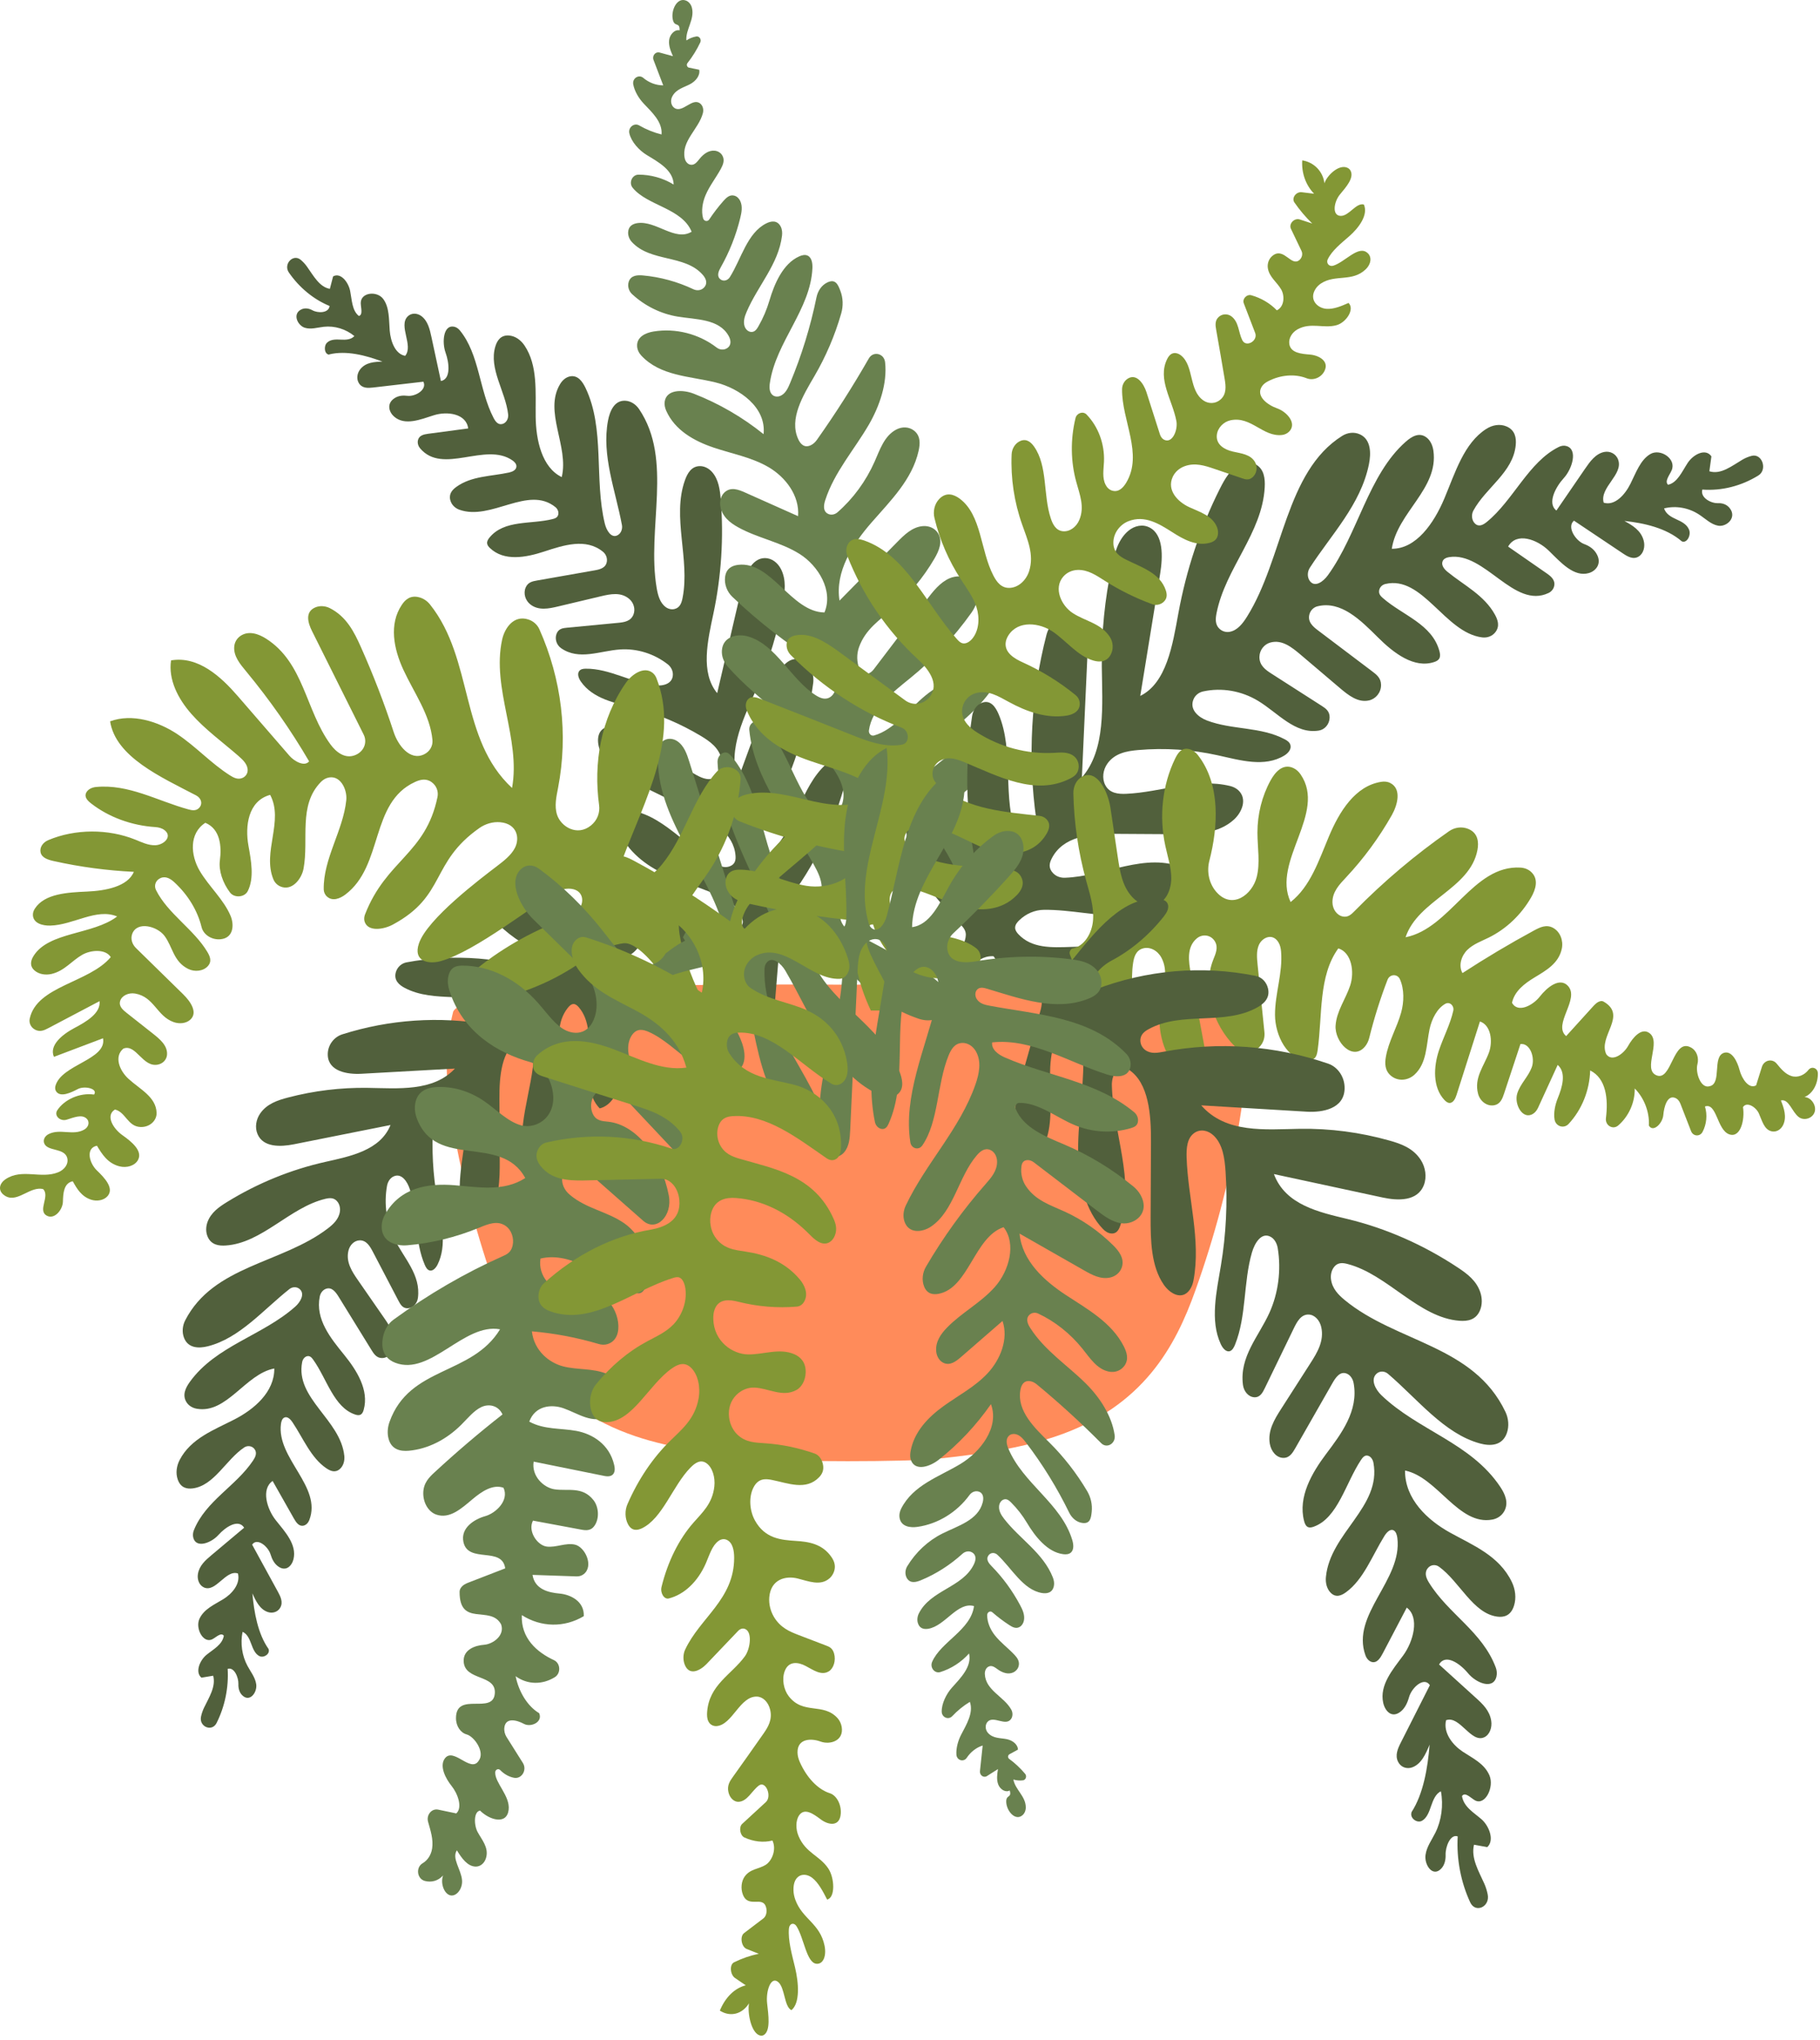 <svg width="248" height="278" viewBox="0 0 248 278" fill="none" xmlns="http://www.w3.org/2000/svg">
<path d="M169.632 144.248C169.575 142.104 169.284 139.965 168.758 137.84C168.548 137.429 168.037 137.075 167.339 136.884C156.91 134.029 133.601 134.091 115.255 134.167C96.909 134.091 73.6 134.029 63.171 136.884C62.473 137.075 61.967 137.429 61.752 137.84C61.226 139.965 60.935 142.104 60.877 144.248C60.796 147.4 61.221 150.552 61.766 153.694C63.056 161.129 65.015 168.526 67.633 175.856C70.327 183.406 74.684 191.648 86.571 195.688C91.525 197.374 97.578 198.133 103.292 198.764C107.315 199.203 123.716 199.203 127.739 198.764C133.452 198.138 138.98 197.374 143.939 195.688C155.825 191.643 160.183 183.406 162.877 175.856C165.495 168.531 167.454 161.129 168.744 153.694C169.288 150.552 169.718 147.405 169.632 144.248Z" fill="#FF8B5A"/>
<path d="M44.854 48.292C47.171 47.714 49.861 48.421 52.111 49.271C51.026 49.299 49.856 49.361 49.096 50.302C48.661 50.842 48.537 51.63 48.91 52.222C49.359 52.933 50.157 52.881 50.859 52.8C53.138 52.537 55.412 52.27 57.691 52.007C58.236 53.096 56.578 54.065 55.512 53.931C54.915 53.855 54.299 53.908 53.778 54.242C52.622 54.982 53.014 56.157 53.692 56.754C55.159 58.048 57.299 57.16 59.11 56.582C60.92 56.004 63.538 56.343 63.797 58.377C61.967 58.621 60.142 58.864 58.312 59.108C57.748 59.184 57.089 59.328 56.946 60.001C56.864 60.388 56.998 60.794 57.242 61.085C60.338 64.752 66.142 60.159 69.835 62.737C70.108 62.928 70.385 63.21 70.37 63.559C70.351 64.046 69.816 64.284 69.377 64.38C66.935 64.915 64.26 64.838 62.187 66.338C61.651 66.725 61.14 67.264 61.355 68.129C61.513 68.773 62.01 69.241 62.593 69.451C66.94 71.008 71.947 66.075 75.683 69.098C75.965 69.327 76.146 69.704 76.075 70.082C75.993 70.516 75.645 70.636 75.32 70.722C72.353 71.476 68.713 70.779 66.692 73.257C66.515 73.472 66.348 73.74 66.376 74.026C66.4 74.289 66.577 74.499 66.759 74.671C68.689 76.524 71.66 75.965 74.126 75.158C76.796 74.284 79.835 73.272 82.166 75.182C82.524 75.473 82.744 75.946 82.701 76.428C82.62 77.359 81.789 77.579 81.082 77.703C78.444 78.166 75.802 78.634 73.165 79.098C72.573 79.203 71.942 79.322 71.632 80.043C71.278 80.86 71.589 81.82 72.262 82.35C73.366 83.224 74.775 82.937 76.051 82.631C77.99 82.168 79.93 81.71 81.87 81.247C83.184 80.936 84.626 80.63 85.768 81.629C86.342 82.13 86.609 82.985 86.322 83.725C85.959 84.656 85.056 84.785 84.244 84.862C81.913 85.086 79.577 85.306 77.245 85.53C76.696 85.583 76.103 85.654 75.836 86.361C75.568 87.068 75.85 87.889 76.438 88.305C78.898 90.038 81.76 88.672 84.502 88.491C86.791 88.338 89.117 89.059 90.981 90.506C91.391 90.826 91.683 91.323 91.688 91.872C91.702 93.204 90.316 93.5 89.265 93.385C86.045 93.023 83.055 91.074 79.816 91.112C79.495 91.112 79.137 91.16 78.932 91.423C78.621 91.819 78.85 92.43 79.137 92.846C80.8 95.243 83.833 95.783 86.523 96.485C89.662 97.306 92.7 98.591 95.529 100.291C96.733 101.017 97.97 101.9 98.323 103.428C98.529 104.312 98.295 105.281 97.607 105.811C96.752 106.47 95.749 106.069 94.903 105.606C91.109 103.528 87.928 100.052 83.743 99.063C83.389 98.982 83.016 98.968 82.668 99.073C81.254 99.488 81.292 101.231 81.836 102.416C82.921 104.794 85.314 106.05 87.541 107.143C89.886 108.294 92.237 109.44 94.583 110.591C97.11 111.828 100 113.595 100.225 116.594C100.268 117.157 100.196 117.768 99.408 118.05C98.911 118.227 98.371 118.136 97.903 117.883C93.551 115.553 90.116 110.653 85.257 110.357C84.765 110.328 84.225 110.357 83.981 111.102C83.857 111.479 83.891 111.89 83.996 112.267C84.817 115.171 87.125 117.281 89.614 118.628C92.547 120.213 95.815 120.935 98.787 122.448C99.781 122.955 100.579 123.833 101.042 124.917C101.171 125.223 101.295 125.61 101.157 125.93C101.042 126.202 100.765 126.35 100.507 126.445C96.264 128.007 91.927 121.722 87.77 123.528C87.436 125.218 88.487 126.947 89.863 127.816C91.239 128.685 92.877 128.89 94.459 129.081L101.262 129.888C101.916 129.965 102.552 130.208 103.063 130.652C104.706 132.071 103.827 133.885 103.569 135.585C103.369 136.894 104.186 139.129 105.399 139.005C105.638 136.096 105.872 133.188 106.111 130.28C106.144 129.888 106.183 129.468 106.407 129.158C106.632 128.838 107.004 128.69 107.358 128.561C111.476 127.052 116.311 125.357 117.744 120.906C117.873 120.5 117.959 119.999 117.696 119.674C117.386 119.282 116.812 119.392 116.363 119.554C113.874 120.438 111.552 121.871 109.579 123.733C108.514 124.736 106.632 125.753 106.001 124.382C110.454 119.144 113.712 112.711 115.384 105.821C115.561 105.085 115.365 104.278 114.83 103.791C114.046 103.075 113.196 103.567 112.565 104.13C109.087 107.239 108.428 112.988 104.993 116.145C104.568 116.532 104.042 116.899 103.459 116.551C103.134 116.355 102.934 115.982 102.886 115.581C102.776 114.693 103.244 113.953 103.674 113.251C107.386 107.215 109.847 100.276 110.807 93.094C110.979 91.795 110.382 90.468 109.259 89.966C107.367 89.121 105.934 91.485 105.222 93.428C103.65 97.722 102.083 102.015 100.512 106.308C99.097 102.043 101.486 97.54 103.278 93.443C104.835 89.871 105.982 86.084 106.679 82.206C106.956 80.654 107.162 79.007 106.426 77.555C105.982 76.677 105.165 76.041 104.238 76.041C102.375 76.037 101.458 78.41 101.004 80.354C99.91 85.052 98.82 89.747 97.726 94.446C95.409 91.628 96.432 87.273 97.215 83.591C98.29 78.52 98.629 73.267 98.214 68.086C98.109 66.744 97.922 65.33 97.038 64.323C96.589 63.812 95.963 63.487 95.314 63.511C94.205 63.549 93.665 64.499 93.331 65.44C91.54 70.464 94.048 76.194 93.011 81.461C92.882 82.106 92.681 82.789 91.922 82.98C91.516 83.08 91.076 82.98 90.727 82.727C89.93 82.149 89.657 81.127 89.485 80.148C88.081 71.963 91.764 62.666 87.082 55.741C86.633 55.078 85.935 54.629 85.176 54.6C83.724 54.543 83.098 55.999 82.849 57.308C81.956 62.045 83.867 66.825 84.746 71.533C84.851 72.087 84.617 72.689 84.144 72.933C83.284 73.377 82.634 72.259 82.415 71.347C80.943 65.282 82.457 58.444 79.796 52.876C79.376 51.998 78.75 51.085 77.689 51.281C77.126 51.386 76.653 51.792 76.337 52.308C74.044 56.061 77.561 60.818 76.543 65.006C73.848 63.702 73.031 59.987 72.993 56.782C72.95 53.444 73.313 49.82 71.474 47.079C70.968 46.324 70.213 45.78 69.353 45.713C68.24 45.632 67.743 46.396 67.499 47.198C66.572 50.25 68.894 53.335 69.243 56.472C69.305 57.045 68.985 57.623 68.469 57.766C67.862 57.938 67.499 57.413 67.246 56.926C65.282 53.153 65.34 48.287 62.66 45.016C62.444 44.753 62.153 44.557 61.833 44.505C60.414 44.257 60.204 46.625 60.715 48.048C61.221 49.457 61.456 51.663 60.08 51.916C59.65 49.925 59.224 47.934 58.794 45.942C58.565 44.868 58.302 43.727 57.419 43.068C56.84 42.638 56.052 42.604 55.541 43.125C54.27 44.419 56.372 47.088 55.211 48.483C53.859 48.249 53.224 46.52 53.105 45.035C52.985 43.55 53.081 41.912 52.23 40.747C51.38 39.581 49.12 39.83 49.158 41.32C49.173 41.964 49.478 42.891 48.905 43.053C47.969 42.332 47.954 40.871 47.715 39.653C47.477 38.435 46.406 37.079 45.389 37.662L44.949 39.357C43.53 39.118 42.704 37.552 41.825 36.32C41.591 35.99 41.299 35.675 40.979 35.403C39.943 34.534 38.576 35.986 39.36 37.127C40.769 39.171 42.709 40.785 44.911 41.692C44.787 42.695 43.306 42.681 42.57 42.275C42.102 42.017 41.553 41.926 41.07 42.156C39.794 42.752 40.549 44.362 41.548 44.663C42.384 44.916 43.268 44.62 44.132 44.524C45.599 44.366 47.114 44.825 48.289 45.789C47.83 46.296 47.094 46.31 46.44 46.276C45.785 46.243 45.059 46.219 44.567 46.687C44.075 47.155 44.204 48.287 44.854 48.32V48.292Z" fill="#51603C"/>
<path d="M93.044 127.692C94.339 129.869 96.479 131.45 98.854 131.971C99.47 132.104 100.149 132.195 100.602 132.658C100.937 133.002 101.095 133.494 101.228 133.971C102.447 138.274 102.862 142.839 104.401 147.023C105.939 151.206 108.996 155.155 113.158 155.847C112.064 147.237 103.856 140.776 104.176 132.009C104.186 131.694 104.281 131.374 104.482 131.14C105.227 130.247 106.445 131.283 107.009 132.248C110.764 138.642 113.483 146.593 120.224 149.348C120.84 149.601 121.547 149.592 122.12 149.234C123.2 148.56 123.023 147.309 122.679 146.306C120.353 139.53 112.207 136.493 110.234 129.588C112.881 129.115 115.002 131.66 116.946 133.618C119.263 135.948 122.063 137.725 125.097 138.78C125.794 139.024 126.544 139.11 127.261 138.933C129.511 138.374 129.506 136.054 128.575 134.65C127.939 133.695 126.969 133.074 126.019 132.491C122.722 130.476 119.345 128.609 115.895 126.909C115.121 126.527 114.543 125.763 114.457 124.855C114.271 122.85 116.473 122.205 118.164 121.976C122.832 121.35 127.428 120.042 131.776 118.093C133.046 117.525 134.36 116.847 135.034 115.515C135.378 114.841 135.473 114.034 135.234 113.318C134.838 112.124 133.811 111.871 132.851 111.795C127.729 111.379 123.085 114.784 118.676 117.659C118.231 117.95 117.692 118.251 117.214 117.941C116.827 117.688 116.698 117.148 116.836 116.685C117.07 115.892 117.773 115.496 118.437 115.152C124.972 111.78 132.449 109.154 136.233 102.392C136.582 101.771 136.653 100.993 136.338 100.358C135.621 98.92 133.897 99.536 132.745 100.31C127.7 103.696 123.305 108.743 117.462 109.885C117.07 108.915 117.916 107.898 118.7 107.239C124.184 102.664 131.054 99.818 135.234 93.82C135.492 93.453 135.598 92.97 135.478 92.531C135.273 91.786 134.685 91.743 134.16 91.752C131.288 91.8 128.431 92.865 126.138 94.737C123.812 96.633 121.848 99.436 119.101 100.214C118.709 100.324 118.346 99.957 118.403 99.522C118.814 96.513 121.643 94.331 124.017 92.407C127.165 89.857 129.989 86.839 132.378 83.477C132.702 83.018 132.965 82.503 133.109 81.949C133.878 78.969 131.188 78.004 129.382 78.797C128.083 79.365 127.137 80.578 126.248 81.748C123.845 84.905 121.447 88.061 119.044 91.218C118.833 91.495 118.551 91.719 118.227 91.805C117.548 91.991 117.276 91.566 117.109 91.141C116.736 90.215 116.712 89.15 117.047 88.2C117.907 85.75 119.899 84.446 121.662 82.932C123.893 81.017 125.818 78.701 127.333 76.109C127.949 75.053 128.517 73.745 127.801 72.627C127.347 71.925 126.535 71.615 125.737 71.686C124.299 71.811 123.224 72.871 122.221 73.893C119.612 76.538 117.004 79.184 114.395 81.834C113.764 77.89 116.196 74.136 118.762 71.19C121.332 68.243 124.304 65.34 125.173 61.429C125.388 60.474 125.455 59.395 124.562 58.683C123.859 58.124 122.899 58.11 122.106 58.54C120.486 59.414 119.903 61.262 119.173 62.909C117.992 65.564 116.254 67.943 114.118 69.805C113.731 70.144 113.172 70.23 112.742 69.963C112.111 69.571 112.25 68.773 112.455 68.138C113.688 64.328 116.397 61.295 118.389 57.867C119.86 55.331 120.926 52.203 120.606 49.357C120.472 48.144 118.991 47.791 118.389 48.841C116.206 52.652 113.846 56.353 111.323 59.92C111.099 60.235 110.821 60.507 110.482 60.665C109.584 61.085 109.063 60.479 108.772 59.843C107.487 57.064 109.431 53.893 110.979 51.243C112.532 48.583 113.764 45.709 114.624 42.714C114.921 41.692 114.887 40.604 114.51 39.62C114.19 38.784 113.855 37.958 112.747 38.479C111.973 38.842 111.443 39.615 111.261 40.499C110.439 44.519 109.226 48.45 107.654 52.212C107.377 52.876 107.066 53.569 106.417 53.903C106.097 54.065 105.714 54.089 105.404 53.913C104.811 53.569 104.811 52.79 104.912 52.136C105.743 46.582 110.444 42.165 110.702 36.554C110.731 35.9 110.626 35.121 110.076 34.84C109.718 34.658 109.288 34.763 108.92 34.926C106.684 35.905 105.499 38.717 104.845 40.952C104.482 42.184 103.98 43.359 103.345 44.462C103.134 44.83 102.881 45.231 102.404 45.231C101.974 45.231 101.615 44.897 101.467 44.472C101.243 43.818 101.467 43.115 101.739 42.49C103.244 38.951 106.082 36.005 106.56 32.118C106.612 31.688 106.574 31.239 106.378 30.862C105.905 29.964 105.069 30.107 104.415 30.437C101.811 31.736 101.018 35.27 99.451 37.762C99.126 38.278 98.467 38.402 98.061 37.963C97.655 37.523 97.946 36.888 98.223 36.401C99.403 34.315 100.297 32.051 100.87 29.697C101.056 28.937 101.209 28.121 100.87 27.39C100.708 27.046 100.43 26.765 100.082 26.664C99.437 26.473 98.969 26.941 98.572 27.385C97.874 28.178 97.23 29.019 96.642 29.902C96.412 30.246 95.916 30.146 95.806 29.74C95.529 28.732 95.729 27.562 96.15 26.578C96.699 25.294 97.578 24.205 98.238 22.983C98.534 22.429 98.796 21.784 98.409 21.154C98.195 20.805 97.827 20.59 97.435 20.538C96.604 20.433 95.877 20.967 95.347 21.617C94.998 22.042 94.635 22.577 94.043 22.433C93.656 22.338 93.388 21.975 93.302 21.559C92.815 19.22 95.204 17.596 95.777 15.423C95.901 14.95 95.791 14.425 95.433 14.124C94.363 13.217 93.025 15.438 91.917 14.721C91.425 14.406 91.32 13.69 91.602 13.15C92.132 12.128 93.183 11.928 94.067 11.45C94.769 11.068 95.438 10.318 95.275 9.502L93.89 9.22C93.618 9.163 93.498 8.814 93.68 8.59C94.358 7.73 94.946 6.789 95.419 5.786C95.615 5.381 95.295 4.893 94.874 4.97C94.401 5.051 93.938 5.233 93.527 5.509C93.417 4 94.674 2.649 94.287 1.073C94.181 0.639 93.9 0.261 93.513 0.094C92.294 -0.426 91.434 1.321 91.664 2.592C91.883 3.8 92.638 2.902 92.605 4.134C91.907 3.981 91.262 4.726 91.176 5.481C91.09 6.235 91.396 6.966 91.697 7.654L89.872 7.157C89.318 7.004 88.835 7.596 89.05 8.165L90.374 11.632C89.39 11.632 88.42 11.259 87.655 10.61C87.039 10.089 86.131 10.676 86.289 11.503C86.466 12.438 87.044 13.398 87.689 14.086C88.831 15.299 90.288 16.598 90.144 18.322C89.084 18.059 88.057 17.644 87.096 17.09C86.408 16.689 85.563 17.367 85.759 18.178C86.036 19.339 87.077 20.48 88.128 21.12C89.729 22.094 91.74 23.174 91.797 25.146C90.35 24.258 88.678 23.794 87.006 23.799C86.136 23.799 85.644 24.898 86.213 25.59C88.205 28.04 92.92 28.35 94.244 31.573C92.013 32.949 89.404 30.036 86.858 30.399C86.26 30.485 85.635 30.785 85.591 31.636C85.568 32.132 85.768 32.614 86.093 32.968C88.639 35.747 93.317 34.663 95.753 37.438C96.15 37.891 96.489 38.545 95.963 39.147C95.591 39.577 94.989 39.648 94.492 39.414C92.318 38.383 89.982 37.743 87.603 37.528C86.862 37.461 85.974 37.5 85.677 38.378C85.472 38.99 85.682 39.668 86.141 40.088C87.88 41.692 90.049 42.757 92.328 43.135C94.855 43.555 97.97 43.421 99.279 45.756C99.575 46.282 99.733 47.007 99.083 47.437C98.644 47.728 98.07 47.676 97.655 47.356C95.204 45.474 92.051 44.682 89.055 45.169C87.999 45.341 86.752 45.89 86.814 47.165C86.838 47.657 87.068 48.106 87.388 48.45C89.968 51.229 93.938 51.243 97.449 52.093C100.789 52.9 104.439 55.512 104.047 59.156C101.157 56.83 97.937 54.968 94.53 53.64C93.059 53.067 90.813 53.02 90.57 54.739C90.512 55.154 90.613 55.574 90.775 55.952C91.95 58.621 94.597 60.092 97.21 60.975C99.723 61.825 102.384 62.293 104.697 63.635C107.009 64.977 108.977 67.513 108.748 70.33C106.34 69.256 103.932 68.181 101.524 67.107C100.626 66.706 99.59 66.305 98.744 67.073C98.237 67.537 98.042 68.277 98.156 68.974C98.381 70.373 99.47 71.233 100.579 71.844C103.244 73.324 106.331 73.84 108.925 75.459C111.519 77.078 113.588 80.507 112.341 83.453C107.788 83.381 105.117 76.419 100.583 76.963C99.785 77.059 98.964 77.426 98.806 78.592C98.668 79.614 99.074 80.635 99.79 81.318C103.345 84.704 107.214 87.708 111.323 90.287C112.355 90.931 113.468 91.628 113.803 92.932C113.989 93.663 113.798 94.484 113.21 94.923C112.508 95.449 111.753 95.119 111.132 94.718C107.726 92.526 105.824 87.913 101.997 86.738C100.516 86.285 98.491 86.691 98.367 88.639C98.314 89.451 98.644 90.234 99.164 90.826C103.593 95.878 109.675 99.154 113.526 104.718C114.452 106.055 115.269 107.659 114.811 109.359C114.572 110.238 113.922 110.964 113.086 111.16C112.03 111.403 111.314 110.701 110.745 109.966C108.012 106.442 106.933 101.136 103.703 98.505C103.005 97.937 102.012 98.538 102.103 99.474C102.752 106.227 107.616 111.885 110.922 117.864C111.443 118.805 111.939 119.813 111.973 120.911C112.025 122.515 110.788 124.344 108.815 123.251C108.332 122.983 107.941 122.568 107.621 122.1C103.751 116.432 104.042 108.285 99.695 103.07C99.398 102.717 99.045 102.354 98.491 102.602C98.027 102.807 97.746 103.338 97.774 103.877C98.152 111.699 102.423 118.447 105.275 125.581C105.743 126.751 106.14 128.241 105.179 129.148C104.573 129.726 103.674 129.745 102.963 129.339C101.716 128.633 101.243 127.205 100.822 125.853C98.529 118.518 96.241 111.183 93.947 103.849C93.603 102.745 93.216 101.575 92.237 100.955C91.74 100.639 91.114 100.563 90.584 100.826C89.815 101.208 89.7 102.02 89.667 102.769C89.275 111.518 96.503 118.366 98.725 126.765C98.835 127.19 98.796 127.658 98.577 128.031C98.199 128.68 97.65 128.585 97.163 128.451C95.892 128.093 94.693 127.448 93.665 126.57L93.059 127.706L93.044 127.692Z" fill="#69814F"/>
<path d="M36.589 224.67C35.141 222.621 34.615 219.67 34.391 217.101C34.864 218.156 35.404 219.288 36.507 219.651C37.138 219.856 37.855 219.651 38.194 219.04C38.605 218.304 38.227 217.535 37.864 216.876C36.694 214.737 35.528 212.602 34.357 210.463C35.041 209.47 36.545 210.707 36.875 211.815C37.062 212.435 37.362 213.023 37.855 213.395C38.953 214.231 39.775 213.352 39.995 212.435C40.468 210.449 38.834 208.706 37.597 207.159C36.359 205.611 35.557 202.885 37.148 201.786C38.113 203.491 39.078 205.191 40.043 206.896C40.339 207.421 40.735 208.013 41.356 207.875C41.715 207.794 41.997 207.493 42.14 207.13C43.922 202.55 37.663 198.725 38.285 194.012C38.332 193.663 38.452 193.272 38.753 193.143C39.168 192.961 39.589 193.386 39.852 193.783C41.318 195.97 42.365 198.644 44.481 200.067C45.026 200.435 45.69 200.717 46.325 200.144C46.798 199.719 46.984 199.031 46.917 198.367C46.411 193.429 40.2 190.536 41.175 185.588C41.247 185.216 41.49 184.881 41.834 184.791C42.231 184.69 42.479 184.987 42.685 185.273C44.553 187.89 45.484 191.772 48.398 192.737C48.652 192.823 48.943 192.875 49.177 192.727C49.388 192.594 49.493 192.331 49.559 192.083C50.309 189.409 48.604 186.706 46.903 184.609C45.059 182.336 42.947 179.758 43.573 176.658C43.669 176.186 43.974 175.77 44.395 175.613C45.207 175.307 45.737 176.038 46.139 176.682C47.625 179.094 49.115 181.505 50.601 183.917C50.935 184.456 51.298 185.03 52.029 185.039C52.861 185.049 53.534 184.342 53.697 183.458C53.969 182.002 53.143 180.732 52.359 179.6C51.165 177.876 49.97 176.152 48.776 174.428C47.969 173.263 47.113 171.964 47.477 170.422C47.658 169.643 48.265 169.027 49.001 169.003C49.932 168.975 50.415 169.815 50.816 170.579C51.972 172.79 53.128 175.001 54.284 177.212C54.557 177.733 54.862 178.287 55.569 178.258C56.272 178.229 56.845 177.609 56.946 176.854C57.371 173.707 55.035 171.444 53.745 168.817C52.665 166.621 52.297 164.023 52.736 161.583C52.832 161.043 53.128 160.551 53.582 160.317C54.695 159.749 55.517 160.99 55.856 162.079C56.893 165.412 56.506 169.175 57.887 172.356C58.025 172.671 58.207 173.005 58.517 173.101C58.981 173.239 59.396 172.762 59.626 172.303C60.944 169.662 60.132 166.444 59.602 163.497C58.981 160.054 58.794 156.521 59.043 153.025C59.148 151.535 59.377 149.945 60.505 148.961C61.159 148.393 62.072 148.221 62.798 148.675C63.706 149.243 63.787 150.399 63.749 151.43C63.586 156.038 62 160.627 62.917 165.174C62.994 165.556 63.142 165.928 63.371 166.234C64.303 167.456 65.75 166.692 66.515 165.665C68.053 163.602 68.111 160.718 68.096 158.063C68.082 155.265 68.067 152.471 68.053 149.673C68.039 146.664 68.316 143.073 70.733 141.607C71.187 141.33 71.727 141.144 72.291 141.813C72.644 142.228 72.792 142.801 72.778 143.364C72.635 148.632 69.964 154.061 71.737 158.985C71.918 159.481 72.167 160.002 72.888 159.93C73.251 159.897 73.585 159.691 73.858 159.429C75.95 157.409 76.758 154.252 76.849 151.234C76.954 147.677 76.199 144.152 76.232 140.59C76.242 139.396 76.648 138.241 77.36 137.338C77.56 137.085 77.833 136.798 78.158 136.803C78.435 136.803 78.669 137.013 78.86 137.233C81.932 140.771 78.473 147.672 81.717 151.024C83.274 150.652 84.282 148.894 84.435 147.17C84.588 145.447 84.082 143.747 83.58 142.104L81.425 135.051C81.22 134.372 81.158 133.647 81.316 132.954C81.817 130.738 83.704 130.853 85.238 130.404C86.418 130.056 87.951 128.322 87.34 127.171C84.808 128.145 82.271 129.124 79.739 130.099C79.395 130.232 79.027 130.366 78.674 130.275C78.31 130.184 78.033 129.879 77.78 129.588C74.804 126.149 71.374 122.081 67.045 122.52C66.649 122.558 66.2 122.687 66.032 123.079C65.832 123.547 66.161 124.067 66.486 124.445C68.263 126.531 70.428 128.231 72.812 129.406C74.097 130.036 75.726 131.474 74.847 132.668C68.607 130.447 61.866 129.912 55.398 131.125C54.71 131.254 54.112 131.784 53.926 132.515C53.649 133.589 54.413 134.22 55.149 134.607C59.2 136.746 64.288 135.003 68.364 137.085C68.865 137.343 69.391 137.71 69.343 138.432C69.314 138.833 69.085 139.186 68.77 139.401C68.072 139.878 67.26 139.726 66.491 139.592C59.893 138.441 53.057 138.895 46.64 140.934C45.48 141.302 44.615 142.448 44.663 143.761C44.744 145.981 47.319 146.411 49.244 146.306C53.491 146.072 57.743 145.833 61.99 145.599C59.009 148.775 54.241 148.283 50.066 148.226C46.425 148.173 42.78 148.617 39.24 149.544C37.826 149.916 36.359 150.399 35.447 151.726C34.892 152.533 34.706 153.603 35.088 154.515C35.858 156.358 38.227 156.277 40.047 155.914C44.438 155.04 48.824 154.162 53.214 153.288C51.819 156.75 47.744 157.547 44.338 158.311C39.646 159.362 35.103 161.21 30.937 163.779C29.857 164.443 28.749 165.212 28.276 166.506C28.037 167.165 28.023 167.915 28.314 168.55C28.806 169.629 29.828 169.767 30.755 169.705C35.705 169.385 39.465 164.524 44.304 163.354C44.897 163.211 45.556 163.13 46.029 163.798C46.282 164.156 46.378 164.634 46.316 165.083C46.167 166.11 45.422 166.807 44.672 167.38C38.404 172.174 29.083 172.408 25.232 179.91C24.864 180.631 24.779 181.505 25.07 182.269C25.624 183.726 27.105 183.74 28.309 183.439C32.647 182.351 35.858 178.473 39.431 175.646C39.852 175.312 40.449 175.293 40.85 175.655C41.581 176.319 40.917 177.422 40.243 178.024C35.776 182.002 29.418 183.353 25.863 188.296C25.304 189.074 24.798 190.072 25.404 191.042C25.724 191.557 26.264 191.854 26.828 191.949C30.927 192.651 33.445 187.202 37.377 186.462C37.406 189.666 34.635 192.016 31.969 193.391C29.188 194.824 26.006 195.975 24.478 198.931C24.057 199.747 23.914 200.717 24.22 201.59C24.616 202.727 25.457 202.894 26.236 202.803C29.174 202.45 30.794 198.873 33.278 197.221C33.732 196.92 34.348 196.997 34.682 197.445C35.079 197.976 34.787 198.549 34.486 199.002C32.145 202.512 28.046 204.48 26.422 208.486C26.293 208.806 26.25 209.174 26.336 209.513C26.718 211.017 28.787 210.239 29.766 209.14C30.736 208.056 32.485 206.905 33.268 208.157L28.801 211.91C27.999 212.583 27.153 213.319 26.967 214.47C26.847 215.219 27.148 216.012 27.798 216.299C29.413 217.015 30.77 213.83 32.423 214.393C32.79 215.826 31.606 217.172 30.411 217.903C29.217 218.634 27.808 219.226 27.186 220.549C26.565 221.876 27.712 224.001 28.945 223.347C29.48 223.065 30.129 222.373 30.502 222.879C30.287 224.102 29.069 224.722 28.151 225.467C27.234 226.212 26.541 227.831 27.449 228.59L29.05 228.323C29.441 229.827 28.472 231.288 27.808 232.673C27.631 233.041 27.483 233.461 27.392 233.891C27.096 235.276 28.878 236.021 29.508 234.774C30.636 232.535 31.176 229.942 31.023 227.392C31.911 227.096 32.518 228.567 32.485 229.459C32.461 230.033 32.618 230.61 33.01 230.992C34.042 232.005 35.074 230.586 34.912 229.479C34.778 228.547 34.157 227.798 33.722 226.981C32.977 225.601 32.733 223.911 33.053 222.349C33.669 222.593 33.985 223.314 34.228 223.973C34.472 224.632 34.754 225.362 35.351 225.653C35.948 225.945 36.842 225.348 36.598 224.689L36.589 224.67Z" fill="#51603C"/>
<path d="M229.17 73.764C227.053 71.93 224.005 71.266 221.344 70.98C222.438 71.581 223.609 72.264 223.976 73.663C224.187 74.461 223.977 75.368 223.341 75.798C222.577 76.314 221.784 75.841 221.105 75.382C218.893 73.902 216.686 72.422 214.474 70.941C213.447 71.81 214.727 73.711 215.869 74.131C216.509 74.365 217.116 74.747 217.503 75.373C218.368 76.767 217.46 77.804 216.509 78.081C214.46 78.677 212.654 76.61 211.053 75.043C209.453 73.477 206.634 72.46 205.502 74.475C207.26 75.698 209.023 76.915 210.781 78.138C211.321 78.515 211.932 79.012 211.789 79.8C211.708 80.253 211.397 80.611 211.02 80.793C206.285 83.052 202.334 75.125 197.461 75.912C197.103 75.97 196.697 76.123 196.563 76.505C196.372 77.035 196.816 77.565 197.222 77.899C199.482 79.752 202.244 81.079 203.715 83.763C204.093 84.456 204.384 85.296 203.796 86.098C203.357 86.695 202.65 86.934 201.962 86.848C196.859 86.208 193.864 78.343 188.757 79.575C188.37 79.671 188.026 79.976 187.935 80.411C187.83 80.912 188.136 81.228 188.432 81.485C191.136 83.849 195.149 85.029 196.143 88.72C196.229 89.045 196.286 89.412 196.133 89.704C195.995 89.966 195.727 90.1 195.464 90.191C192.698 91.136 189.903 88.983 187.739 86.824C185.393 84.489 182.723 81.815 179.522 82.612C179.035 82.732 178.605 83.118 178.442 83.653C178.127 84.685 178.882 85.353 179.551 85.859C182.044 87.741 184.533 89.627 187.027 91.509C187.586 91.934 188.179 92.392 188.188 93.319C188.198 94.369 187.467 95.224 186.554 95.434C185.049 95.778 183.736 94.732 182.565 93.739C180.783 92.225 179.001 90.716 177.224 89.202C176.015 88.18 174.673 87.101 173.082 87.555C172.279 87.784 171.639 88.553 171.615 89.484C171.586 90.664 172.456 91.275 173.244 91.781C175.528 93.247 177.812 94.708 180.1 96.174C180.635 96.518 181.213 96.905 181.18 97.798C181.146 98.686 180.511 99.412 179.727 99.541C176.474 100.081 174.138 97.125 171.419 95.487C169.15 94.121 166.465 93.658 163.938 94.212C163.383 94.336 162.872 94.704 162.629 95.286C162.041 96.695 163.326 97.736 164.454 98.166C167.898 99.479 171.787 98.987 175.074 100.735C175.399 100.907 175.748 101.141 175.843 101.532C175.986 102.12 175.494 102.645 175.021 102.936C172.293 104.603 168.964 103.576 165.92 102.908C162.361 102.124 158.711 101.881 155.095 102.196C153.556 102.33 151.908 102.616 150.895 104.049C150.307 104.88 150.131 106.031 150.599 106.952C151.186 108.103 152.381 108.203 153.446 108.161C158.209 107.955 162.953 105.945 167.65 107.105C168.046 107.205 168.428 107.387 168.744 107.678C170.01 108.862 169.217 110.691 168.156 111.661C166.025 113.609 163.044 113.681 160.302 113.667C157.412 113.647 154.521 113.628 151.631 113.614C148.521 113.595 144.813 113.948 143.294 117.009C143.007 117.587 142.816 118.27 143.504 118.981C143.934 119.43 144.527 119.617 145.11 119.597C150.551 119.416 156.165 116.035 161.253 118.279C161.769 118.509 162.304 118.824 162.232 119.741C162.194 120.204 161.988 120.624 161.716 120.968C159.628 123.614 156.365 124.636 153.246 124.75C149.572 124.884 145.926 123.929 142.243 123.967C141.01 123.981 139.816 124.492 138.88 125.395C138.617 125.648 138.325 125.996 138.325 126.402C138.325 126.751 138.545 127.052 138.77 127.291C142.425 131.183 149.557 126.804 153.021 130.91C152.634 132.883 150.819 134.158 149.041 134.353C147.264 134.549 145.501 133.904 143.805 133.269L136.515 130.538C135.817 130.275 135.062 130.199 134.346 130.399C132.057 131.039 132.172 133.422 131.709 135.366C131.35 136.856 129.554 138.799 128.369 138.03C129.377 134.821 130.385 131.612 131.393 128.408C131.532 127.974 131.67 127.51 131.575 127.061C131.479 126.603 131.164 126.254 130.863 125.93C127.309 122.162 123.104 117.816 123.558 112.339C123.601 111.838 123.73 111.264 124.136 111.054C124.619 110.801 125.159 111.222 125.55 111.627C127.71 113.877 129.463 116.613 130.677 119.631C131.331 121.255 132.817 123.322 134.05 122.21C131.756 114.311 131.202 105.778 132.459 97.583C132.592 96.709 133.142 95.959 133.897 95.721C135.005 95.372 135.66 96.341 136.061 97.273C138.268 102.401 136.472 108.843 138.622 114.006C138.884 114.641 139.267 115.309 140.012 115.242C140.428 115.209 140.791 114.913 141.01 114.516C141.503 113.633 141.345 112.602 141.206 111.632C140.017 103.275 140.49 94.622 142.597 86.499C142.979 85.029 144.164 83.935 145.52 83.997C147.814 84.097 148.263 87.364 148.153 89.794C147.909 95.171 147.665 100.553 147.422 105.93C150.704 102.153 150.198 96.122 150.135 90.835C150.083 86.227 150.542 81.609 151.497 77.126C151.879 75.33 152.381 73.477 153.757 72.326C154.588 71.629 155.696 71.385 156.642 71.873C158.549 72.847 158.463 75.85 158.09 78.152C157.187 83.711 156.279 89.264 155.376 94.823C158.955 93.056 159.781 87.899 160.565 83.582C161.649 77.641 163.56 71.892 166.212 66.615C166.9 65.244 167.693 63.845 169.03 63.248C169.709 62.943 170.488 62.928 171.142 63.296C172.255 63.922 172.399 65.211 172.336 66.386C172.002 72.656 166.981 77.412 165.772 83.543C165.624 84.298 165.538 85.129 166.231 85.726C166.603 86.051 167.091 86.17 167.559 86.089C168.62 85.898 169.341 84.957 169.933 84.007C174.888 76.07 175.127 64.27 182.885 59.395C183.63 58.926 184.533 58.822 185.322 59.189C186.827 59.891 186.841 61.768 186.53 63.286C185.403 68.778 181.399 72.842 178.476 77.369C178.132 77.904 178.108 78.658 178.485 79.165C179.173 80.091 180.315 79.246 180.931 78.396C185.04 72.742 186.44 64.69 191.547 60.192C192.354 59.48 193.386 58.845 194.385 59.609C194.915 60.015 195.221 60.698 195.321 61.414C196.047 66.605 190.415 69.79 189.65 74.771C192.961 74.809 195.393 71.299 196.812 67.923C198.293 64.404 199.482 60.373 202.535 58.435C203.376 57.9 204.384 57.723 205.287 58.105C206.462 58.607 206.634 59.672 206.539 60.655C206.176 64.375 202.478 66.424 200.767 69.571C200.457 70.144 200.538 70.927 201.002 71.352C201.546 71.853 202.143 71.486 202.612 71.104C206.238 68.143 208.273 62.947 212.415 60.894C212.749 60.727 213.127 60.674 213.48 60.784C215.033 61.271 214.23 63.888 213.098 65.13C211.975 66.357 210.791 68.573 212.08 69.566C213.375 67.68 214.665 65.793 215.96 63.907C216.657 62.89 217.417 61.82 218.602 61.582C219.376 61.429 220.198 61.811 220.494 62.632C221.234 64.676 217.943 66.395 218.525 68.492C220.006 68.96 221.397 67.46 222.156 65.946C222.916 64.437 223.523 62.647 224.894 61.859C226.265 61.071 228.463 62.527 227.784 64.084C227.493 64.757 226.781 65.583 227.297 66.051C228.563 65.779 229.203 64.242 229.972 63.072C230.741 61.906 232.414 61.032 233.202 62.183L232.925 64.213C234.477 64.71 235.992 63.482 237.42 62.637C237.803 62.413 238.237 62.226 238.682 62.112C240.115 61.734 240.884 63.998 239.594 64.791C237.277 66.219 234.602 66.906 231.964 66.706C231.659 67.833 233.178 68.601 234.1 68.558C234.692 68.53 235.29 68.726 235.686 69.222C236.732 70.526 235.27 71.834 234.119 71.629C233.154 71.457 232.385 70.674 231.539 70.12C230.111 69.179 228.367 68.869 226.752 69.27C227.001 70.048 227.746 70.45 228.429 70.76C229.112 71.07 229.862 71.428 230.163 72.183C230.464 72.937 229.848 74.074 229.17 73.759V73.764Z" fill="#51603C"/>
<path d="M146.041 129.253C147.737 129 148.822 127.152 148.946 125.342C149.075 123.533 148.483 121.737 147.995 119.965C146.93 116.093 146.347 112.091 146.261 108.103C146.242 107.134 146.686 106.208 147.503 105.802C149.495 104.799 150.981 107.841 151.316 110.09C151.65 112.334 151.985 114.579 152.319 116.823C152.601 118.714 152.911 120.696 154.225 122.162C154.803 122.807 155.549 123.265 156.37 123.37C158.539 123.647 159.6 121.57 159.6 119.66C159.6 118.175 159.108 116.723 158.793 115.257C157.913 111.222 158.386 106.929 160.135 103.347C160.503 102.597 161.004 101.805 162.06 102.072C162.514 102.187 162.916 102.483 163.216 102.87C166.36 106.876 165.978 112.692 164.793 117.277C164.406 118.767 164.745 120.429 165.792 121.584C167.937 123.958 170.631 121.895 171.243 119.507C171.74 117.568 171.343 115.472 171.343 113.442C171.343 110.94 171.964 108.466 173.13 106.341C173.765 105.186 174.811 103.992 176.235 104.646C176.632 104.827 176.971 105.143 177.224 105.515C180.836 110.787 173.259 117.353 175.863 122.907C178.552 120.806 179.713 117.229 181.075 113.987C182.498 110.596 184.653 107.067 188.236 106.523C188.642 106.461 189.068 106.494 189.44 106.685C191.012 107.478 190.448 109.66 189.655 111.064C187.911 114.144 185.814 116.99 183.43 119.536C182.527 120.5 181.524 121.532 181.567 122.988C181.591 123.867 182.135 124.693 182.957 124.874C183.688 125.037 184.151 124.574 184.581 124.134C188.542 120.104 192.856 116.46 197.452 113.256C198.216 112.726 199.201 112.578 200.08 112.946C201.408 113.495 201.522 114.751 201.322 115.816C200.319 121.135 193.224 122.616 191.528 127.706C197.643 126.498 200.706 117.826 207.193 118.213C207.724 118.246 208.254 118.437 208.655 118.819C209.711 119.813 209.243 121.226 208.636 122.277C207.27 124.655 205.239 126.579 202.846 127.759C201.847 128.251 200.763 128.633 199.955 129.416C199.148 130.199 198.694 131.55 199.282 132.587C202.459 130.519 205.712 128.58 209.037 126.78C209.835 126.35 210.71 125.911 211.651 126.436C212.606 126.971 213.046 128.165 212.821 129.249C212.401 131.288 210.648 132.243 209.071 133.203C207.743 134.01 206.367 135.046 206.032 136.636C206.821 138.078 208.87 137.009 209.835 135.772C210.8 134.535 212.506 133.136 213.633 134.311C215.349 136.097 211.527 139.587 213.409 141.173C214.613 139.845 215.817 138.518 217.021 137.19C217.331 136.846 217.67 136.488 218.119 136.407C218.248 136.383 218.392 136.407 218.511 136.474C221.813 138.365 217.723 141.201 218.874 143.637C219.644 144.745 221.22 143.642 221.856 142.505C222.491 141.369 223.671 139.979 224.746 140.753C226.432 141.961 223.814 145.652 225.673 146.497C227.818 147.471 227.928 141.33 230.441 142.739C231.219 143.174 231.525 144.143 231.296 145.012C231 146.125 231.745 148.398 232.978 147.997C234.654 147.629 233.283 143.957 234.922 143.451C235.997 143.121 236.742 144.644 237.043 145.81C237.344 146.975 238.314 148.441 239.293 147.887L240.082 145.37C240.378 144.434 241.491 144.186 242.098 144.926C242.681 145.638 243.259 146.335 244.085 146.607C244.955 146.894 245.882 146.488 246.431 145.776C246.856 145.232 247.692 145.518 247.707 146.235C247.74 147.596 247.081 148.976 245.891 149.482C246.784 149.511 247.53 150.59 247.281 151.478C247.028 152.366 245.862 152.763 245.117 152.213C244.176 151.516 243.756 149.663 242.671 149.945C243.106 151.01 243.488 152.194 242.982 153.274C242.69 153.899 242.055 154.3 241.391 154.143C240.364 153.899 240.101 152.653 239.666 151.702C239.255 150.809 238.003 150.055 237.507 150.852C237.779 152.562 237.172 155.126 235.61 154.549C233.952 153.937 233.943 150.189 232.323 150.766C232.681 151.917 232.538 153.197 231.998 154.224C231.64 154.907 230.713 154.849 230.431 154.124L228.969 150.361C228.831 150.007 228.573 149.706 228.233 149.582C227.182 149.2 226.743 150.814 226.647 151.946C226.547 153.073 225.252 154.357 224.684 153.364C224.779 151.521 224.048 149.616 222.754 148.307C222.792 150.265 221.903 152.147 220.499 153.355C219.768 153.98 218.702 153.345 218.831 152.342C219.161 149.716 218.855 146.927 216.681 145.853C216.605 148.594 215.525 151.234 213.739 153.145C213.098 153.827 211.99 153.488 211.828 152.529C211.675 151.616 211.914 150.504 212.267 149.635C212.869 148.159 213.471 146.173 212.257 145.098L209.592 150.915C209.434 151.258 209.209 151.569 208.899 151.76C207.485 152.648 206.3 150.451 206.74 149.014C207.146 147.682 208.24 146.726 208.722 145.428C209.205 144.129 208.512 142.104 207.184 142.252C206.443 144.492 205.703 146.731 204.962 148.971C204.723 149.692 204.456 150.461 203.553 150.604C202.607 150.757 201.68 150.041 201.413 149.052C200.815 146.851 202.234 145.241 202.898 143.389C203.438 141.88 203.161 139.668 201.661 139.181C200.6 142.515 199.535 145.853 198.474 149.186C198.312 149.702 198.011 150.318 197.485 150.279C197.228 150.26 197.003 150.069 196.817 149.873C195.197 148.14 195.34 145.342 196.076 143.126C196.683 141.306 197.61 139.587 198.03 137.72C198.183 137.042 197.548 136.45 196.969 136.76C195.842 137.367 195.087 138.838 194.796 140.232C194.342 142.414 194.437 144.874 192.741 146.43C191.862 147.233 190.539 147.376 189.574 146.607C188.681 145.891 188.685 144.883 188.848 143.981C189.22 141.87 190.348 140.027 190.921 137.978C191.327 136.522 191.365 134.788 190.759 133.427C190.415 132.653 189.369 132.711 189.068 133.504C188.083 136.063 187.252 138.694 186.588 141.378C186.483 141.808 186.301 142.219 186.029 142.558C184.333 144.654 181.839 141.956 181.992 139.726C182.131 137.754 183.368 136.13 183.979 134.287C184.591 132.443 184.19 129.788 182.365 129.22C179.637 132.973 180.21 138.322 179.551 143.064C179.493 143.474 179.412 143.909 179.13 144.186C178.868 144.439 178.485 144.506 178.122 144.496C175.447 144.439 173.746 141.106 173.737 138.284C173.727 135.366 174.816 132.558 174.563 129.631C174.525 129.196 174.429 128.757 174.2 128.384C173.402 127.085 171.978 127.735 171.534 128.766C171.185 129.573 171.271 130.519 171.362 131.417C171.673 134.487 171.983 137.558 172.294 140.628C172.528 142.944 169.948 144.229 168.304 142.615C165.261 139.63 163.771 134.716 165.323 130.758C165.634 129.965 166.054 129.105 165.543 128.26C164.984 127.339 163.823 127.219 163.054 127.883C161.678 129.067 161.96 130.987 162.271 132.677L164.22 143.155C164.44 144.344 163.995 145.58 163.016 146.153C161.864 146.827 160.809 146.048 160.078 145.165C158.066 142.725 157.636 139.22 158.21 136.14C158.558 134.268 159.237 132.334 158.262 130.495C157.751 129.526 156.695 128.938 155.716 129.234C154.789 129.511 154.526 130.376 154.402 131.207C153.695 135.796 155.926 141.555 152.706 144.635C152.338 144.988 151.889 145.284 151.378 145.299C150.604 145.318 149.93 144.687 149.462 144.014C146.457 139.754 148.349 133.929 150.341 129.263C148.75 129.039 147.107 129.669 146.07 130.901C145.879 129.994 145.463 129.922 146.032 129.249L146.041 129.253Z" fill="#839735"/>
<path d="M97.726 138.905C95.471 137.353 91.802 127.606 92.619 125.247C93.436 122.888 95.189 120.858 96.608 118.709C99.14 114.87 100.612 110.539 100.913 106.15C101.013 104.656 98.787 103.935 97.698 105.119C94.43 108.672 93.355 113.92 90.202 117.788C89.409 118.762 88.381 119.708 86.915 119.822C86.241 119.875 85.548 119.684 85.08 119.268C84.301 118.571 84.564 117.764 84.841 117.029C87.88 108.953 92.633 100.482 89.447 92.397C89.337 92.125 89.165 91.862 88.916 91.667C87.717 90.731 86.064 91.92 85.286 93.037C81.836 97.999 80.857 104.02 81.636 109.713C81.774 110.73 81.397 111.771 80.522 112.478C78.63 114.006 76.433 112.621 75.912 111.031C75.516 109.823 75.817 108.543 76.051 107.306C77.436 100.086 76.548 92.564 73.49 85.721C73.222 85.129 72.687 84.628 71.985 84.403C69.988 83.759 68.76 85.607 68.426 87.14C66.959 93.811 70.991 100.659 69.773 107.363C62.593 100.721 64.57 89.871 58.603 82.374C58.24 81.915 57.729 81.543 57.103 81.38C55.899 81.065 55.206 81.729 54.753 82.412C52.971 85.067 53.654 88.415 54.963 91.256C56.425 94.417 58.613 97.392 58.928 100.826C59 101.614 58.589 102.406 57.767 102.793C55.828 103.705 54.213 101.49 53.649 99.761C52.369 95.84 50.873 91.968 49.177 88.162C48.27 86.127 47.218 84.012 44.935 82.856C44.319 82.546 43.54 82.493 42.909 82.784C41.519 83.424 41.978 84.909 42.527 86.008L49.559 100.1C50.08 101.146 49.607 102.406 48.394 102.889C46.975 103.457 45.757 102.421 45.03 101.427C41.624 96.772 41.428 90.301 36.245 87.011C35.236 86.371 33.88 85.879 32.752 86.657C32.236 87.015 31.959 87.56 31.916 88.123C31.821 89.417 32.709 90.473 33.541 91.476C36.761 95.372 39.632 99.474 42.121 103.739C41.49 104.512 40.1 103.734 39.441 102.975C37.085 100.258 34.735 97.54 32.38 94.823C30.139 92.24 27.024 89.341 23.307 89.981C22.92 92.584 24.234 95.186 26.088 97.287C27.941 99.393 30.325 101.112 32.485 102.994C33.125 103.552 33.779 104.178 33.746 104.999C33.727 105.41 33.474 105.811 33.039 105.997C32.404 106.265 31.835 105.964 31.352 105.658C28.73 103.997 26.718 101.728 24.138 100.014C21.559 98.3 18.004 97.173 15.004 98.285C15.759 103.137 21.926 105.873 26.728 108.38C27.449 108.758 27.659 109.56 27.11 110.104C26.685 110.525 26.135 110.41 25.648 110.276C21.449 109.125 17.512 106.79 13.05 107.234C12.5 107.292 11.984 107.559 11.76 107.984C11.435 108.61 11.941 109.106 12.438 109.488C14.813 111.336 17.937 112.487 21.162 112.693C21.63 112.721 22.094 112.85 22.433 113.122C23.532 113.987 22.332 115.123 21.172 115.166C20.197 115.2 19.308 114.755 18.429 114.402C14.741 112.917 10.245 112.922 6.581 114.469C5.845 114.779 5.382 115.457 5.53 116.14C5.697 116.904 6.581 117.162 7.365 117.334C10.919 118.127 14.569 118.614 18.238 118.791C17.402 120.801 14.397 121.369 11.874 121.479C9.218 121.599 6.099 121.747 4.761 123.786C4.579 124.063 4.469 124.373 4.484 124.688C4.532 125.796 5.783 126.145 6.849 126.116C9.997 126.04 13.141 123.69 15.964 124.874C12.663 127.386 6.634 126.933 4.57 130.256C4.192 130.868 3.992 131.608 4.713 132.238C5.305 132.754 6.218 132.897 7.04 132.701C8.807 132.281 9.772 130.906 11.225 130.084C12.443 129.397 14.431 129.306 15.09 130.414C12.152 133.919 5.019 134.32 4.049 138.795C3.92 139.396 4.216 140.036 4.852 140.332C5.511 140.643 6.075 140.356 6.586 140.089C8.912 138.862 11.239 137.639 13.566 136.412C13.742 138.054 11.774 139.21 10.116 140.084C8.459 140.963 6.662 142.453 7.35 144L14.039 141.469C14.593 144.41 8.368 145.017 7.551 147.968C7.479 148.236 7.508 148.527 7.685 148.756C8.287 149.534 9.667 148.88 10.604 148.388C11.54 147.901 13.394 148.345 12.816 149.138C10.838 148.861 8.764 149.821 7.804 151.282C7.331 152.003 8.186 152.844 9.104 152.557C10.059 152.261 11.12 151.803 11.774 152.39C12.271 152.839 12.094 153.555 11.492 153.904C9.964 154.792 8.225 153.742 6.648 154.515C6.137 154.763 5.845 155.274 6.013 155.752C6.428 156.936 8.807 156.349 9.166 157.801C9.362 158.598 8.798 159.372 7.933 159.725C5.606 160.675 2.998 159.176 0.776 160.661C-0.256 161.353 -0.284 162.442 0.843 163.02C2.453 163.841 4.168 161.564 5.893 162.027C6.82 163.03 5.11 164.902 6.347 165.623C7.412 166.239 8.54 164.835 8.573 163.746C8.607 162.657 8.659 161.201 9.916 160.952C10.475 161.96 11.091 163.025 12.405 163.459C13.207 163.722 14.153 163.56 14.66 162.972C15.587 161.893 14.249 160.484 13.198 159.472C12.142 158.455 11.645 156.42 13.212 156.11C13.91 157.275 14.684 158.512 16.279 158.918C17.278 159.171 18.386 158.842 18.811 158.039C19.466 156.803 17.928 155.556 16.681 154.673C15.419 153.78 14.33 151.989 15.668 151.177C17.144 151.54 17.397 153.503 19.165 153.56C20.412 153.598 21.377 152.677 21.339 151.621C21.262 149.449 19.06 148.412 17.522 147.008C16.279 145.877 15.51 143.962 16.81 142.878C18.549 142.185 19.428 145.485 21.525 145.055C22.232 144.912 22.705 144.353 22.758 143.742C22.868 142.481 21.802 141.598 20.804 140.81C19.628 139.883 18.458 138.957 17.283 138.031C16.743 137.606 16.165 137.119 16.37 136.397C16.585 135.652 17.522 135.223 18.415 135.376C21.028 135.829 21.358 138.46 23.68 139.272C24.439 139.535 25.337 139.458 25.906 138.957C27.01 137.992 25.978 136.474 24.96 135.476L18.544 129.191C17.985 128.647 17.76 127.893 18.028 127.21C18.711 125.481 21.425 126.197 22.414 127.515C23.536 129.01 23.622 131.016 25.643 132.018C26.522 132.458 27.693 132.334 28.314 131.646C28.911 130.992 28.61 130.304 28.257 129.707C26.427 126.632 22.853 124.483 21.258 121.274C20.952 120.663 21.2 119.913 21.912 119.626C22.653 119.33 23.307 119.793 23.79 120.242C25.624 121.947 26.914 124.067 27.468 126.326C27.717 127.343 28.825 128.088 30.043 127.978C31.811 127.821 31.935 126.044 31.429 124.812C30.497 122.568 28.462 120.782 27.21 118.652C25.959 116.522 25.744 113.557 27.98 112.11C30.02 112.955 30.215 115.324 29.962 117.229C29.776 118.628 30.354 120.3 31.338 121.603C31.93 122.387 33.33 122.277 33.76 121.417C34.663 119.631 34.224 117.277 33.856 115.238C33.373 112.587 33.789 109.125 36.813 108.304C38.705 111.847 35.714 116.097 37.253 119.813C37.42 120.214 37.735 120.572 38.179 120.772C39.761 121.484 41.103 119.765 41.361 118.361C42.107 114.35 40.616 109.741 43.712 106.561C43.951 106.317 44.242 106.103 44.596 105.993C46.325 105.458 47.338 107.535 47.185 109.025C46.765 113.17 44.032 117.005 44.113 121.197C44.123 121.551 44.271 121.904 44.557 122.162C45.327 122.854 46.354 122.415 47.042 121.899C52.287 117.969 50.386 109.369 56.549 106.547C57.237 106.231 58.049 106.012 58.818 106.571C59.501 107.067 59.769 107.865 59.611 108.614C57.997 116.384 52.636 117.157 49.741 124.593C49.622 124.903 49.583 125.242 49.679 125.557C50.114 126.985 52.24 126.67 53.525 125.982C60.834 122.047 58.589 117.549 65.325 112.821C66.123 112.263 67.145 111.938 68.177 112.034C70.466 112.248 70.867 114.192 70.155 115.553C69.635 116.546 68.646 117.306 67.69 118.036C65.473 119.727 58.24 125.18 57.089 128.537C56.238 131.011 58.407 131.407 60.013 130.968C64.828 129.655 72.855 123.136 75.989 121.47C76.433 121.231 76.944 121.083 77.474 121.083C79.548 121.092 79.72 122.964 78.812 123.986C78.11 124.779 76.978 125.194 75.917 125.619C71.369 127.439 67.217 129.96 63.739 133.031C62.989 133.695 62.731 134.683 63.199 135.509C63.887 136.722 65.555 136.593 66.892 136.316C70.824 135.495 74.565 134.015 77.823 131.98C80.054 130.591 82.223 128.881 84.966 128.523C87.708 128.16 93.364 136.622 92.662 138.89H97.712L97.726 138.905Z" fill="#839735"/>
<path d="M131.04 123.514C128.331 122.745 125.804 121.207 123.009 120.878C122.593 120.83 122.158 120.935 121.81 121.231C120.835 122.048 121.241 123.576 121.905 124.478C124.528 128.108 129.611 126.627 132.989 129.173C133.309 129.416 133.558 129.798 133.615 130.271C133.71 131.073 133.218 131.512 132.76 131.837C127.786 135.337 120.935 132.31 118.967 125.959C117.897 125.858 117.859 127.921 118.274 129.134C119.067 131.489 121.604 135.299 122.378 137.692H118.666C116.946 134.072 115.738 129.459 116.841 125.462C111.892 124.999 106.976 124.225 102.112 123.146C101.09 122.917 100 122.64 99.312 121.637C98.878 121.011 98.71 120.147 99.021 119.44C99.394 118.595 100.206 118.476 100.937 118.495C103.98 118.557 106.851 120.2 109.871 120.696C112.895 121.183 116.617 119.899 117.558 116.37C111.858 115.577 106.24 114.073 100.813 111.924C100.34 111.738 99.924 111.341 99.738 110.802C99.274 109.479 100.54 108.543 101.63 108.271C104.659 107.497 107.807 108.514 110.879 109.197C113.951 109.875 117.386 110.119 119.999 108.018C117.266 105.601 113.726 104.828 110.406 103.682C106.909 102.483 103.249 100.544 101.749 96.757C101.582 96.342 101.572 95.855 101.787 95.478C102.203 94.752 102.982 94.976 103.607 95.22C107.711 96.824 111.806 98.438 115.895 100.067C118.074 100.941 120.348 101.824 122.665 101.504C123.095 101.442 123.563 101.318 123.683 100.64C123.797 99.981 123.429 99.36 122.88 99.155C117.305 97.063 112.135 93.658 107.788 89.289C107.449 88.954 107.214 88.496 107.186 87.999C107.128 87.006 107.816 86.677 108.466 86.562C110.506 86.199 112.46 87.474 114.185 88.701L123.315 95.406C124.361 96.194 125.823 96.046 126.688 94.948C128.106 93.138 126.434 91.094 125.02 89.771C120.869 85.96 117.558 81.099 115.47 75.77C115.265 75.259 115.269 74.666 115.527 74.175C116.034 73.229 116.994 73.382 117.773 73.649C123.539 75.674 126.21 82.388 130.371 87.054C130.591 87.307 130.834 87.56 131.145 87.646C131.618 87.77 132.12 87.45 132.464 87.049C133.438 85.903 133.51 84.136 133.056 82.718C132.597 81.309 131.709 80.144 130.93 78.931C129.277 76.405 128.049 73.568 127.337 70.603C127.113 69.691 127.323 68.678 127.982 67.991C128.928 66.997 129.974 67.36 130.753 67.928C133.782 70.173 133.567 74.977 135.364 78.425C135.822 79.318 136.467 80.172 137.623 80.101C138.813 80.029 139.835 79.055 140.232 77.818C140.953 75.559 139.983 73.487 139.281 71.467C138.201 68.43 137.709 65.159 137.848 61.907C137.881 61.119 138.345 60.355 139.085 60.063C139.907 59.744 140.495 60.269 140.901 60.837C142.793 63.516 142.114 67.422 143.184 70.627C143.452 71.448 143.887 72.288 144.833 72.384C145.769 72.479 146.672 71.797 147.068 70.851C147.828 69.055 147.116 67.36 146.667 65.698C145.888 62.905 145.85 59.863 146.552 56.974C146.724 56.267 147.584 55.99 148.057 56.477C149.648 58.125 150.537 60.479 150.432 62.919C150.384 63.984 150.164 65.092 150.652 66.052C150.843 66.434 151.163 66.74 151.559 66.854C152.424 67.107 153.045 66.458 153.456 65.78C155.806 61.864 152.844 57.303 152.897 53.025C152.902 52.447 153.203 51.859 153.723 51.559C154.894 50.885 155.84 52.27 156.217 53.426L158.057 59.185C158.167 59.538 158.401 59.844 158.74 59.963C159.805 60.35 160.512 58.54 160.302 57.385C159.762 54.505 157.698 51.711 159.022 48.961C159.17 48.655 159.375 48.345 159.681 48.197C160.121 47.982 160.617 48.173 160.961 48.455C162.719 49.911 161.969 53.22 164.014 54.586C164.688 55.04 165.624 55.04 166.307 54.443C167.158 53.703 167.038 52.614 166.885 51.683C166.508 49.419 166.116 47.17 165.72 44.935C165.615 44.353 165.519 43.689 166.059 43.192C166.565 42.724 167.301 42.734 167.793 43.101C168.825 43.875 168.744 45.269 169.274 46.344C169.274 46.353 169.284 46.363 169.289 46.368C169.805 47.38 171.438 46.449 171.037 45.374L169.484 41.33C169.25 40.728 169.886 40.055 170.516 40.231C171.849 40.609 173.053 41.315 173.99 42.285C175.012 41.793 175.084 40.313 174.577 39.434C173.999 38.436 172.953 37.753 172.762 36.54C172.652 35.867 172.939 35.112 173.574 34.721C175.022 33.828 175.963 36.311 177.038 35.451C177.429 35.136 177.539 34.601 177.353 34.2L175.91 31.182C175.576 30.499 176.364 29.659 177.109 29.902L178.81 30.456C177.907 29.578 177.09 28.613 176.378 27.581C175.963 26.985 176.608 26.096 177.386 26.192L179.063 26.397C177.926 25.223 177.334 23.561 177.448 21.851C179.078 22.099 180.291 23.403 180.468 24.969C180.826 23.914 182.355 22.429 183.492 22.816C183.717 22.892 183.908 23.035 184.018 23.231C184.567 24.22 183.42 25.485 182.589 26.493C181.758 27.5 181.462 29.377 182.685 29.415C183.826 29.449 184.768 27.596 185.843 27.863C186.478 29.262 185.169 31.044 183.836 32.204C182.756 33.15 181.5 34.124 180.922 35.337C180.669 35.867 181.127 36.373 181.681 36.201C183.22 35.719 184.925 33.589 186.148 34.324C186.994 34.835 186.903 35.929 186.072 36.717C184.252 38.441 181.958 37.366 180.033 38.603C179.737 38.794 179.469 39.042 179.278 39.338C178.318 40.795 179.493 41.993 180.759 42.08C181.753 42.146 182.78 41.707 183.755 41.277C184.639 42.127 183.435 43.937 182.135 44.305C180.368 44.806 178.619 43.87 176.808 44.873C176.073 45.279 175.566 46.091 175.686 46.869C175.872 48.101 177.334 48.216 178.495 48.311C179.694 48.412 181.146 49.18 180.487 50.532C180.019 51.487 178.915 51.883 178.046 51.539C176.426 50.9 174.463 51.076 172.771 51.96C172.442 52.132 172.131 52.361 171.931 52.681C171.104 53.994 172.724 55.183 174.033 55.642C175.337 56.105 176.761 57.666 175.676 58.793C175.409 59.07 175.055 59.223 174.706 59.266C172.102 59.572 170.488 56.682 167.698 57.26C166.742 57.456 165.911 58.278 165.811 59.276C165.677 60.598 166.871 61.267 167.975 61.525C169.107 61.787 170.397 61.883 171.023 62.972C171.4 63.636 171.266 64.586 170.607 65.087C170.12 65.46 169.666 65.312 169.236 65.164C167.97 64.729 166.699 64.299 165.433 63.87C164.167 63.44 162.839 63.01 161.43 63.521C160.742 63.769 160.116 64.28 159.796 64.982C158.955 66.821 160.517 68.401 162.051 69.103C163.489 69.767 165.209 70.269 165.83 71.82C166.035 72.341 166.064 73.043 165.672 73.497C165.457 73.745 165.151 73.874 164.86 73.955C163.016 74.461 161.267 73.492 159.734 72.508C157.952 71.376 155.988 70.144 153.762 71.018C152.577 71.481 151.688 72.68 151.712 73.988C151.736 75.278 152.601 75.837 153.461 76.261C155.539 77.298 158.09 78.076 158.864 80.459C159.022 80.956 159.089 81.548 158.534 82.035C158.09 82.422 157.507 82.508 157.01 82.326C154.746 81.5 152.577 80.426 150.532 79.127C149.395 78.41 148.258 77.608 146.839 77.656C146.118 77.68 145.387 77.981 144.88 78.573C143.509 80.172 144.641 82.531 146.17 83.53C147.871 84.647 150.059 84.924 151.258 86.825C151.683 87.507 151.76 88.439 151.344 89.207C150.79 90.229 149.806 90.244 148.994 90.005C146.858 89.384 145.368 87.393 143.519 86.108C141.665 84.833 138.77 84.485 137.427 86.543C137.222 86.863 137.064 87.226 137.031 87.608C136.916 88.974 138.263 89.757 139.377 90.258C141.933 91.414 144.355 92.908 146.572 94.713C146.872 94.962 147.092 95.334 147.126 95.769C147.221 96.905 146.204 97.369 145.377 97.502C142.606 97.942 139.893 96.968 137.451 95.635C136.042 94.871 134.604 93.959 132.922 94.456C132.077 94.704 131.35 95.425 131.15 96.38C130.815 97.966 132.034 99.107 133.175 99.823C136.3 101.8 139.926 102.77 143.581 102.579C144.555 102.526 145.592 102.402 146.39 103.075C146.786 103.414 147.035 103.968 146.987 104.57C146.92 105.42 146.376 105.792 145.845 106.065C141.125 108.505 136.075 105.802 131.441 103.868C130.4 103.433 129.263 103.032 128.169 103.61C127.638 103.887 127.213 104.417 127.098 105.071C126.907 106.155 127.576 106.829 128.235 107.335C132.067 110.324 137.002 110.635 141.646 111.165C141.985 111.203 142.315 111.337 142.573 111.594C143.222 112.253 142.96 112.994 142.621 113.581C140.719 116.871 136.73 116.728 133.787 115.448C130.677 114.101 127.557 111.914 124.213 112.955C123.831 113.075 123.487 113.366 123.329 113.796C123.023 114.627 123.568 115.219 124.084 115.615C128.035 118.657 133.295 117.755 137.967 118.6C138.455 118.686 138.899 118.996 139.152 119.493C139.673 120.505 139.133 121.374 138.545 121.976C136.472 124.115 133.539 124.211 131.026 123.499L131.04 123.514Z" fill="#839735"/>
<path d="M192.326 246.933C193.959 244.435 194.552 240.844 194.805 237.712C194.27 239.001 193.663 240.376 192.416 240.816C191.704 241.064 190.897 240.816 190.515 240.066C190.051 239.168 190.477 238.232 190.883 237.43C192.201 234.827 193.52 232.225 194.838 229.617C194.065 228.409 192.369 229.914 191.996 231.26C191.786 232.015 191.446 232.731 190.892 233.185C189.65 234.202 188.728 233.132 188.48 232.015C187.949 229.598 189.789 227.473 191.184 225.587C192.579 223.701 193.486 220.382 191.69 219.045C190.601 221.117 189.516 223.195 188.427 225.267C188.093 225.907 187.648 226.623 186.946 226.456C186.545 226.361 186.225 225.993 186.062 225.549C184.051 219.971 191.112 215.31 190.41 209.57C190.357 209.145 190.223 208.673 189.884 208.51C189.416 208.286 188.943 208.806 188.642 209.289C186.989 211.953 185.809 215.205 183.42 216.944C182.804 217.393 182.054 217.732 181.342 217.039C180.807 216.519 180.597 215.688 180.673 214.881C181.242 208.864 188.25 205.34 187.152 199.318C187.07 198.864 186.793 198.453 186.406 198.348C185.962 198.224 185.68 198.587 185.446 198.936C183.339 202.121 182.293 206.849 179.001 208.023C178.714 208.128 178.385 208.19 178.127 208.014C177.893 207.851 177.773 207.531 177.697 207.226C176.851 203.969 178.772 200.674 180.692 198.119C182.771 195.354 185.154 192.207 184.447 188.44C184.338 187.862 183.994 187.36 183.521 187.164C182.603 186.792 182.006 187.68 181.557 188.468C179.88 191.405 178.203 194.342 176.526 197.279C176.149 197.938 175.743 198.635 174.912 198.644C173.975 198.659 173.216 197.794 173.029 196.72C172.723 194.948 173.655 193.401 174.539 192.021C175.886 189.92 177.233 187.823 178.576 185.722C179.488 184.299 180.449 182.719 180.043 180.842C179.837 179.896 179.154 179.142 178.323 179.113C177.276 179.075 176.727 180.102 176.278 181.033C174.974 183.726 173.669 186.42 172.365 189.108C172.059 189.738 171.715 190.421 170.918 190.383C170.125 190.345 169.48 189.59 169.365 188.674C168.882 184.839 171.519 182.088 172.972 178.884C174.185 176.21 174.601 173.049 174.109 170.069C173.999 169.415 173.669 168.813 173.153 168.526C171.902 167.834 170.97 169.348 170.588 170.675C169.417 174.729 169.857 179.319 168.3 183.191C168.147 183.573 167.936 183.984 167.588 184.099C167.067 184.266 166.594 183.683 166.341 183.129C164.855 179.916 165.772 175.995 166.369 172.404C167.067 168.211 167.282 163.908 167 159.649C166.881 157.834 166.627 155.895 165.352 154.702C164.611 154.009 163.589 153.799 162.767 154.353C161.745 155.045 161.654 156.454 161.692 157.705C161.874 163.321 163.665 168.908 162.633 174.443C162.547 174.911 162.38 175.365 162.122 175.732C161.071 177.222 159.437 176.291 158.577 175.04C156.843 172.528 156.776 169.013 156.79 165.785C156.805 162.38 156.824 158.976 156.838 155.571C156.857 151.908 156.542 147.534 153.814 145.748C153.298 145.409 152.691 145.184 152.056 145.996C151.659 146.502 151.492 147.199 151.507 147.887C151.664 154.3 154.679 160.914 152.682 166.907C152.481 167.514 152.195 168.149 151.382 168.063C150.971 168.02 150.599 167.777 150.288 167.452C147.928 164.992 147.021 161.148 146.92 157.471C146.801 153.14 147.651 148.847 147.618 144.506C147.603 143.055 147.149 141.646 146.347 140.547C146.122 140.237 145.812 139.893 145.449 139.893C145.138 139.893 144.871 140.151 144.656 140.414C141.192 144.721 145.09 153.126 141.431 157.209C139.677 156.755 138.54 154.616 138.364 152.519C138.187 150.423 138.76 148.35 139.329 146.349L141.76 137.763C141.995 136.942 142.061 136.049 141.885 135.209C141.316 132.511 139.19 132.649 137.465 132.1C136.137 131.68 134.408 129.564 135.096 128.165C137.953 129.354 140.81 130.543 143.667 131.727C144.054 131.89 144.465 132.052 144.866 131.942C145.272 131.832 145.587 131.46 145.874 131.102C149.232 126.914 153.097 121.962 157.98 122.492C158.424 122.54 158.936 122.692 159.122 123.17C159.346 123.738 158.974 124.373 158.611 124.836C156.609 127.382 154.168 129.449 151.483 130.877C150.035 131.646 148.196 133.399 149.19 134.85C156.227 132.148 163.828 131.493 171.123 132.974C171.902 133.131 172.571 133.776 172.781 134.669C173.091 135.977 172.227 136.746 171.4 137.219C166.833 139.822 161.095 137.706 156.499 140.237C155.935 140.547 155.338 140.996 155.395 141.88C155.429 142.367 155.687 142.797 156.04 143.059C156.829 143.642 157.746 143.456 158.611 143.293C166.049 141.889 173.76 142.448 180.993 144.931C182.302 145.38 183.277 146.774 183.22 148.374C183.129 151.077 180.224 151.602 178.055 151.473C173.263 151.187 168.471 150.896 163.684 150.609C167.048 154.472 172.422 153.88 177.128 153.804C181.232 153.742 185.346 154.281 189.34 155.408C190.935 155.857 192.588 156.449 193.615 158.068C194.237 159.047 194.452 160.356 194.022 161.468C193.152 163.713 190.481 163.612 188.432 163.173C183.482 162.108 178.533 161.039 173.588 159.974C175.16 164.19 179.756 165.164 183.597 166.091C188.89 167.366 194.007 169.625 198.708 172.748C199.927 173.56 201.173 174.491 201.709 176.067C201.981 176.869 201.995 177.781 201.666 178.554C201.111 179.868 199.96 180.035 198.914 179.963C193.329 179.572 189.096 173.65 183.635 172.227C182.966 172.05 182.226 171.955 181.691 172.767C181.404 173.206 181.294 173.784 181.371 174.328C181.538 175.579 182.379 176.429 183.224 177.127C190.295 182.962 200.801 183.249 205.144 192.389C205.559 193.267 205.655 194.332 205.33 195.259C204.704 197.035 203.037 197.05 201.68 196.682C196.788 195.354 193.171 190.636 189.139 187.193C188.661 186.787 187.988 186.763 187.538 187.208C186.712 188.019 187.467 189.361 188.222 190.092C193.257 194.934 200.428 196.582 204.436 202.598C205.067 203.549 205.636 204.762 204.957 205.941C204.594 206.567 203.987 206.93 203.352 207.049C198.732 207.909 195.894 201.266 191.456 200.368C191.423 204.27 194.547 207.135 197.557 208.806C200.691 210.549 204.279 211.953 206.008 215.554C206.486 216.547 206.644 217.732 206.3 218.796C205.855 220.181 204.905 220.387 204.026 220.272C200.71 219.842 198.885 215.487 196.085 213.472C195.574 213.104 194.877 213.2 194.499 213.744C194.055 214.389 194.38 215.091 194.719 215.64C197.356 219.914 201.981 222.311 203.815 227.192C203.964 227.583 204.011 228.032 203.911 228.443C203.476 230.272 201.145 229.326 200.041 227.989C198.947 226.666 196.974 225.272 196.09 226.79C197.772 228.314 199.449 229.837 201.13 231.36C202.038 232.182 202.989 233.075 203.199 234.474C203.338 235.386 202.994 236.355 202.263 236.704C200.443 237.573 198.914 233.696 197.046 234.388C196.63 236.136 197.968 237.774 199.31 238.667C200.657 239.56 202.248 240.276 202.951 241.89C203.653 243.504 202.358 246.092 200.968 245.295C200.366 244.951 199.635 244.111 199.215 244.722C199.458 246.212 200.829 246.971 201.866 247.874C202.908 248.776 203.682 250.753 202.659 251.68L200.853 251.35C200.414 253.179 201.503 254.965 202.253 256.646C202.454 257.095 202.616 257.606 202.721 258.131C203.056 259.817 201.044 260.729 200.337 259.206C199.067 256.474 198.455 253.322 198.632 250.218C197.629 249.855 196.945 251.646 196.984 252.735C197.007 253.432 196.835 254.134 196.391 254.602C195.23 255.834 194.065 254.11 194.246 252.754C194.399 251.618 195.097 250.71 195.589 249.717C196.425 248.036 196.702 245.978 196.343 244.077C195.651 244.373 195.292 245.252 195.015 246.054C194.743 246.857 194.423 247.745 193.749 248.098C193.076 248.451 192.068 247.726 192.345 246.923L192.326 246.933Z" fill="#51603C"/>
<path d="M109.555 132.768C110.196 130.452 111.724 128.442 113.693 127.319C114.209 127.028 114.782 126.761 115.078 126.216C115.293 125.815 115.317 125.328 115.327 124.865C115.413 120.658 114.729 116.446 115.126 112.258C115.523 108.07 117.309 103.677 120.821 101.91C121.834 109.951 116.081 118.022 118.379 125.82C118.461 126.102 118.618 126.36 118.848 126.517C119.712 127.114 120.548 125.849 120.826 124.827C122.665 118.041 123.238 110.147 128.551 105.806C129.038 105.41 129.659 105.224 130.247 105.386C131.355 105.697 131.484 106.867 131.412 107.86C130.92 114.593 124.428 119.569 124.28 126.326C126.726 126.02 128.011 123.146 129.272 120.849C130.777 118.112 132.841 115.744 135.278 113.958C135.836 113.547 136.477 113.261 137.15 113.223C139.267 113.103 139.792 115.19 139.295 116.709C138.956 117.74 138.24 118.571 137.537 119.359C135.096 122.081 132.545 124.688 129.893 127.171C129.301 127.73 128.962 128.575 129.1 129.416C129.396 131.273 131.489 131.24 133.032 130.977C137.294 130.251 141.646 130.156 145.931 130.705C147.183 130.867 148.497 131.111 149.4 132.123C149.858 132.634 150.131 133.332 150.083 134.043C150.007 135.227 149.161 135.734 148.33 136.068C143.906 137.859 139.028 136.082 134.48 134.712C134.016 134.573 133.476 134.454 133.123 134.864C132.836 135.199 132.851 135.719 133.08 136.097C133.472 136.746 134.179 136.908 134.843 137.032C141.383 138.26 148.583 138.551 153.475 143.584C153.924 144.047 154.168 144.726 154.034 145.38C153.733 146.87 152.07 146.793 150.876 146.416C145.645 144.764 140.609 141.445 135.192 142.032C135.072 143.011 136.047 143.694 136.892 144.067C142.783 146.664 149.495 147.323 154.564 151.559C154.875 151.822 155.08 152.223 155.075 152.653C155.066 153.379 154.555 153.579 154.091 153.718C151.545 154.467 148.783 154.3 146.328 153.254C143.839 152.189 141.46 150.217 138.861 150.275C138.488 150.284 138.254 150.719 138.402 151.086C139.458 153.679 142.453 154.859 144.99 155.929C148.354 157.352 151.535 159.281 154.416 161.645C154.808 161.969 155.161 162.356 155.415 162.819C156.776 165.284 154.626 166.893 152.854 166.683C151.574 166.53 150.46 165.699 149.409 164.897C146.567 162.724 143.724 160.551 140.877 158.374C140.624 158.183 140.327 158.058 140.017 158.068C139.377 158.092 139.233 158.546 139.181 158.971C139.066 159.906 139.291 160.866 139.802 161.63C141.125 163.598 143.179 164.214 145.086 165.088C147.494 166.191 149.725 167.743 151.66 169.653C152.448 170.431 153.25 171.448 152.873 172.652C152.634 173.406 151.989 173.913 151.268 174.07C149.968 174.357 148.779 173.698 147.656 173.058C144.746 171.401 141.837 169.744 138.927 168.082C139.276 171.802 142.286 174.505 145.229 176.444C148.172 178.382 151.464 180.173 153.131 183.444C153.537 184.246 153.848 185.197 153.227 186.08C152.734 186.777 151.889 187.054 151.096 186.887C149.467 186.548 148.53 185.049 147.503 183.774C145.85 181.711 143.772 180.058 141.46 178.974C141.039 178.779 140.528 178.855 140.213 179.213C139.749 179.739 140.05 180.421 140.38 180.932C142.343 184.017 145.43 185.994 147.976 188.525C149.858 190.397 151.516 192.914 151.889 195.564C152.047 196.691 150.823 197.417 150.054 196.639C147.25 193.816 144.321 191.142 141.278 188.63C141.01 188.411 140.7 188.239 140.366 188.191C139.477 188.062 139.157 188.75 139.042 189.404C138.545 192.255 140.991 194.571 142.969 196.524C144.952 198.487 146.696 200.731 148.148 203.181C148.64 204.016 148.865 205.005 148.76 205.993C148.669 206.834 148.564 207.665 147.465 207.507C146.7 207.397 146.051 206.843 145.692 206.103C144.039 202.718 142.066 199.518 139.816 196.572C139.42 196.051 138.985 195.516 138.335 195.397C138.015 195.34 137.671 195.426 137.442 195.669C136.997 196.142 137.179 196.844 137.413 197.403C139.42 202.164 144.589 204.838 146.103 209.809C146.28 210.387 146.366 211.117 145.946 211.523C145.673 211.786 145.267 211.81 144.904 211.767C142.706 211.504 141.015 209.303 139.926 207.474C139.324 206.466 138.607 205.549 137.795 204.738C137.523 204.465 137.208 204.174 136.787 204.308C136.41 204.427 136.166 204.823 136.137 205.248C136.09 205.898 136.453 206.466 136.83 206.953C138.971 209.718 142.152 211.585 143.471 214.947C143.614 215.32 143.686 215.73 143.6 216.127C143.39 217.063 142.621 217.163 141.966 217.053C139.372 216.604 137.857 213.648 135.899 211.839C135.492 211.466 134.881 211.538 134.623 212.044C134.365 212.55 134.771 213.042 135.125 213.4C136.644 214.947 137.953 216.738 138.999 218.696C139.338 219.331 139.658 220.019 139.529 220.768C139.467 221.122 139.286 221.451 138.999 221.642C138.474 221.991 137.953 221.704 137.504 221.408C136.706 220.888 135.946 220.31 135.22 219.68C134.938 219.431 134.523 219.661 134.518 220.057C134.508 221.036 134.948 222.039 135.55 222.803C136.333 223.801 137.356 224.541 138.22 225.458C138.612 225.873 138.99 226.379 138.794 227.053C138.684 227.425 138.407 227.721 138.077 227.874C137.37 228.194 136.606 227.917 135.989 227.483C135.583 227.196 135.139 226.819 134.652 227.11C134.332 227.301 134.179 227.702 134.198 228.099C134.303 230.333 136.787 231.136 137.79 232.927C138.01 233.313 138.029 233.819 137.79 234.192C137.055 235.305 135.364 233.676 134.551 234.627C134.193 235.047 134.26 235.715 134.633 236.126C135.34 236.9 136.309 236.785 137.198 236.971C137.905 237.119 138.67 237.611 138.713 238.39L137.552 239.025C137.322 239.149 137.298 239.497 137.509 239.65C138.306 240.233 139.037 240.92 139.687 241.689C139.955 242.004 139.783 242.525 139.396 242.578C138.956 242.635 138.507 242.597 138.087 242.468C138.335 243.857 139.759 244.722 139.778 246.245C139.783 246.665 139.625 247.081 139.319 247.339C138.364 248.141 137.203 246.813 137.117 245.605C137.031 244.459 137.905 245.056 137.59 243.958C137.012 244.287 136.271 243.8 136.023 243.141C135.774 242.487 135.875 241.742 135.985 241.045L134.489 241.995C134.035 242.286 133.472 241.885 133.534 241.317L133.902 237.836C133.032 238.103 132.268 238.709 131.737 239.502C131.312 240.142 130.376 239.86 130.323 239.077C130.266 238.189 130.553 237.162 130.963 236.37C131.69 234.966 132.679 233.394 132.158 231.885C131.279 232.416 130.471 233.075 129.755 233.834C129.239 234.383 128.336 234.006 128.321 233.223C128.302 232.105 128.957 230.787 129.736 229.923C130.92 228.605 132.449 227.081 132.048 225.291C130.978 226.489 129.607 227.368 128.13 227.826C127.366 228.065 126.678 227.215 127.017 226.432C128.212 223.681 132.301 222.101 132.722 218.834C130.438 218.214 128.804 221.552 126.477 221.929C125.933 222.02 125.312 221.915 125.078 221.165C124.939 220.725 125.006 220.238 125.211 219.828C126.817 216.628 131.193 216.308 132.707 213.142C132.956 212.626 133.104 211.944 132.502 211.547C132.072 211.265 131.522 211.366 131.14 211.714C129.459 213.242 127.543 214.465 125.498 215.31C124.863 215.573 124.069 215.788 123.606 215.081C123.286 214.589 123.315 213.921 123.62 213.414C124.786 211.49 126.453 209.938 128.379 208.969C130.51 207.894 133.29 207.154 133.911 204.69C134.05 204.136 134.026 203.439 133.352 203.233C132.898 203.095 132.406 203.295 132.11 203.701C130.381 206.07 127.782 207.65 125.025 208.042C124.055 208.181 122.827 208.033 122.588 206.863C122.498 206.414 122.598 205.946 122.799 205.549C124.437 202.336 127.934 201.232 130.834 199.494C133.591 197.847 136.214 194.49 135.029 191.324C133.013 194.213 130.605 196.777 127.901 198.907C126.735 199.828 124.762 200.492 124.155 199.017C124.007 198.659 123.998 198.257 124.06 197.871C124.48 195.144 126.482 193.09 128.579 191.581C130.6 190.125 132.841 188.969 134.57 187.121C136.3 185.273 137.456 182.451 136.606 179.987C134.728 181.62 132.851 183.248 130.973 184.882C130.275 185.488 129.449 186.138 128.527 185.679C127.978 185.402 127.634 184.791 127.571 184.137C127.447 182.819 128.212 181.744 129.048 180.889C131.059 178.822 133.663 177.508 135.578 175.336C137.494 173.163 138.531 169.51 136.754 167.208C132.755 168.531 132 175.527 127.877 176.291C127.151 176.424 126.344 176.319 125.933 175.317C125.574 174.438 125.699 173.406 126.176 172.595C128.532 168.574 131.255 164.801 134.289 161.349C135.048 160.484 135.875 159.548 135.865 158.288C135.865 157.576 135.502 156.893 134.886 156.664C134.145 156.387 133.558 156.888 133.099 157.423C130.6 160.331 129.984 165.007 126.879 167.117C125.679 167.934 123.797 168.13 123.238 166.41C123.004 165.694 123.114 164.901 123.439 164.228C126.181 158.464 130.796 153.837 132.913 147.777C133.424 146.316 133.773 144.649 132.98 143.25C132.569 142.524 131.828 142.051 131.045 142.109C130.056 142.18 129.587 143.011 129.253 143.828C127.653 147.748 127.92 152.815 125.679 156.072C125.192 156.779 124.179 156.506 124.046 155.642C123.066 149.396 126.057 142.963 127.595 136.674C127.839 135.686 128.044 134.64 127.825 133.647C127.5 132.19 125.99 130.891 124.504 132.415C124.141 132.787 123.893 133.27 123.716 133.78C121.604 139.945 123.735 147.185 121.103 153.073C120.926 153.469 120.697 153.894 120.147 153.823C119.689 153.765 119.321 153.364 119.22 152.877C117.754 145.743 119.97 138.499 120.849 131.297C120.993 130.118 121.002 128.671 119.942 128.117C119.273 127.768 118.48 127.997 117.945 128.556C117.004 129.535 116.918 130.949 116.855 132.281C116.521 139.506 116.187 146.731 115.852 153.956C115.8 155.045 115.733 156.201 115.011 157.027C114.643 157.447 114.113 157.691 113.583 157.6C112.814 157.466 112.527 156.769 112.326 156.105C109.966 148.35 114.772 140.199 114.796 132.037C114.796 131.627 114.653 131.216 114.376 130.939C113.893 130.462 113.43 130.696 113.029 130.953C111.987 131.627 111.079 132.539 110.377 133.609L109.579 132.759L109.555 132.768Z" fill="#69814F"/>
<path d="M90.703 129.903C89.7 131.703 87.693 131.913 86.16 131.044C84.631 130.18 83.441 128.494 82.233 126.952C79.581 123.571 76.6 120.663 73.394 118.337C72.616 117.774 71.655 117.769 70.939 118.471C69.19 120.195 70.967 123.595 72.644 125.238C74.312 126.876 75.984 128.513 77.651 130.147C79.065 131.536 80.541 133.007 81.11 135.357C81.359 136.374 81.373 137.496 81.067 138.484C80.269 141.087 78.095 141.135 76.547 140.075C75.339 139.244 74.388 137.868 73.347 136.689C70.475 133.427 66.763 131.57 63.027 131.57C62.267 131.57 61.412 131.694 61.111 132.959C60.959 133.599 61.025 134.301 61.221 134.922C63.032 140.7 67.915 143.499 72.176 144.692C73.571 145.084 74.766 146.402 75.215 148.24C76.141 152.027 73.198 153.952 70.972 153.321C69.162 152.806 67.642 151.182 65.989 150.046C63.954 148.646 61.651 147.978 59.372 148.121C58.135 148.202 56.673 148.732 56.539 150.728C56.501 151.287 56.601 151.851 56.783 152.347C59.377 159.429 68.273 154.429 71.574 160.513C68.607 162.419 65.148 161.745 61.871 161.487C58.446 161.22 54.566 161.712 52.445 165.513C52.206 165.943 52.034 166.449 52.01 166.984C51.919 169.228 53.959 169.801 55.474 169.677C58.794 169.4 62.096 168.593 65.282 167.285C66.491 166.788 67.8 166.22 68.966 167.079C69.668 167.6 70.084 168.684 69.849 169.725C69.639 170.651 69.042 170.923 68.483 171.172C63.352 173.454 58.364 176.353 53.601 179.825C52.808 180.403 52.23 181.444 52.115 182.661C51.939 184.49 52.908 185.321 53.873 185.689C58.67 187.513 63.199 180.221 68.139 181.124C64.288 187.451 55.799 186.104 53.076 193.745C52.851 194.37 52.765 195.087 52.885 195.76C53.2 197.527 54.566 197.775 55.703 197.67C58.278 197.436 60.796 196.185 62.874 194.108C63.744 193.239 64.561 192.212 65.578 191.725C66.596 191.238 67.905 191.477 68.474 192.723C65.306 195.201 62.205 197.842 59.181 200.64C58.46 201.309 57.691 202.068 57.676 203.439C57.662 204.829 58.431 206.003 59.415 206.357C61.274 207.02 62.874 205.54 64.389 204.27C65.664 203.2 67.155 202.202 68.607 202.713C69.41 204.423 67.58 206.17 66.123 206.581C64.666 206.987 62.726 208.166 63.151 210.115C63.801 213.08 68.43 210.654 68.841 213.696C67.198 214.331 65.555 214.967 63.906 215.606C63.481 215.769 63.032 215.96 62.755 216.423C62.674 216.557 62.626 216.733 62.626 216.905C62.616 221.743 66.84 218.648 68.282 221.327C68.822 222.827 67.188 224.016 65.965 224.107C64.742 224.197 63.061 224.77 63.185 226.437C63.381 229.044 67.609 228.108 67.427 230.716C67.217 233.715 62.167 230.41 62.134 234.073C62.124 235.209 62.769 236.098 63.586 236.322C64.628 236.604 66.128 238.734 65.225 239.913C64.14 241.627 61.795 238.003 60.614 239.598C59.841 240.644 60.729 242.348 61.537 243.347C62.344 244.345 63.084 246.269 62.172 247.086L59.707 246.57C58.818 246.384 58.068 247.291 58.331 248.232C58.67 249.435 59.067 250.619 58.885 251.856C58.746 252.783 58.23 253.499 57.595 253.871C56.625 254.44 56.816 256.001 57.891 256.288C58.761 256.517 59.688 256.302 60.376 255.538C59.984 256.574 60.509 258.036 61.35 258.246C62.191 258.456 63.061 257.343 62.96 256.183C62.836 254.712 61.522 253.198 62.258 252.114C62.922 253.208 63.706 254.306 64.819 254.33C65.464 254.344 66.09 253.843 66.271 252.993C66.558 251.68 65.664 250.681 65.096 249.65C64.561 248.681 64.537 246.828 65.416 246.704C66.682 247.969 69.047 248.709 69.31 246.599C69.544 244.708 67.413 242.912 67.48 241.475C67.499 241.107 67.91 240.925 68.158 241.179C68.703 241.742 69.357 242.095 70.036 242.229C71.087 242.434 71.851 241.169 71.249 240.209L69.013 236.656C68.794 236.303 68.669 235.84 68.727 235.381C68.903 233.963 70.427 234.364 71.392 234.885C72.353 235.4 74.006 234.632 73.466 233.428C71.923 232.506 70.714 230.606 70.26 228.39C71.894 229.574 73.929 229.565 75.606 228.519C76.452 227.994 76.385 226.618 75.487 226.203C73.156 225.124 70.963 223.204 71.106 220.067C73.734 221.743 76.891 221.795 79.548 220.21C79.643 218.185 77.737 217.264 76.251 217.13C74.766 216.996 72.874 216.571 72.563 214.585L78.544 214.79C78.898 214.804 79.256 214.714 79.557 214.47C80.943 213.348 79.71 210.764 78.334 210.459C77.064 210.177 75.769 210.893 74.488 210.726C73.208 210.554 71.885 208.63 72.625 207.192C74.794 207.598 76.963 207.999 79.132 208.405C79.83 208.534 80.585 208.658 81.124 207.703C81.693 206.7 81.545 205.249 80.862 204.389C79.352 202.479 77.379 203.2 75.559 202.923C74.078 202.699 72.41 201.147 72.716 199.155C75.926 199.805 79.137 200.454 82.352 201.104C82.849 201.204 83.489 201.209 83.704 200.583C83.809 200.273 83.761 199.915 83.685 199.59C83.035 196.768 80.69 195.364 78.54 194.967C76.39 194.571 74.135 194.81 72.124 193.702C72.897 191.558 75.09 191.286 76.786 191.882C78.774 192.584 80.733 194.07 82.792 192.995C83.857 192.441 84.593 191.004 84.416 189.466C84.254 188.038 83.432 187.489 82.62 187.164C80.728 186.41 78.702 186.673 76.763 186.181C74.828 185.689 72.783 184.056 72.477 181.401C75.53 181.663 78.573 182.236 81.564 183.12C81.96 183.239 82.386 183.263 82.782 183.139C85.286 182.37 84.258 178.005 82.371 176.936C80.704 175.99 78.802 176.501 77.016 176.167C75.229 175.832 73.256 173.889 73.648 171.482C77.981 170.455 82.061 174.104 86.231 176.004C86.59 176.167 86.986 176.32 87.34 176.148C87.669 175.99 87.904 175.589 88.066 175.169C89.275 172.074 87.359 168.264 85.066 166.678C82.696 165.035 79.901 164.711 77.637 162.786C77.302 162.5 76.992 162.142 76.796 161.674C76.113 160.031 77.307 158.765 78.353 158.837C79.17 158.89 79.901 159.515 80.589 160.122C82.94 162.194 85.295 164.267 87.646 166.339C89.418 167.901 91.673 165.666 91.133 162.882C90.13 157.729 86.834 153.274 82.882 152.839C82.089 152.753 81.196 152.753 80.747 151.693C80.26 150.537 80.704 149.143 81.607 148.632C83.212 147.72 84.645 149.114 85.873 150.418L93.484 158.507C94.348 159.429 95.562 159.611 96.489 158.808C97.578 157.868 97.439 156.22 97.062 154.893C96.016 151.225 93.369 148.775 90.593 147.71C88.907 147.066 87.015 146.76 85.978 144.616C85.429 143.484 85.448 141.956 86.145 140.991C86.805 140.084 87.631 140.27 88.367 140.586C92.433 142.343 96.073 148.116 100.086 146.154C100.545 145.929 100.999 145.581 101.247 145.008C101.625 144.134 101.424 143.007 101.104 142.095C99.045 136.273 93.422 135.18 88.692 134.855C89.251 132.907 95.223 131.98 96.713 131.489C96.064 130.763 97.43 124.598 90.703 129.913V129.903Z" fill="#69814F"/>
<path d="M110.067 137.696C107.496 136.531 104.692 136.268 102.26 134.602C101.897 134.353 101.601 133.933 101.458 133.384C101.066 131.861 102.141 130.605 103.12 130.165C107.019 128.375 110.42 133.523 114.405 133.37C114.782 133.355 115.174 133.145 115.451 132.706C115.919 131.961 115.737 131.164 115.522 130.505C113.196 123.389 106.159 121.536 101.462 126.551C100.545 125.887 101.52 123.767 102.446 122.84C104.243 121.025 110.649 115.93 112.446 114.068C111.954 113.332 109.116 113.318 108.624 112.587C105.461 115.018 100.55 120.696 99.494 125.533C95.251 122.444 90.885 119.698 86.413 117.301C85.472 116.799 84.454 116.298 83.403 116.814C82.744 117.134 82.185 117.888 82.094 118.829C81.98 119.951 82.586 120.653 83.184 121.164C85.682 123.284 88.816 123.685 91.506 125.352C94.201 127.028 96.589 131.006 95.629 135.251C90.617 131.961 85.329 129.449 79.868 127.73C79.39 127.577 78.865 127.682 78.449 128.098C77.427 129.105 78 130.963 78.75 132.023C80.833 134.984 83.886 136.211 86.705 137.725C89.528 139.243 92.438 141.464 93.527 145.466C90.125 145.948 86.876 144.191 83.628 142.968C80.207 141.674 76.29 141.006 73.222 143.766C72.883 144.067 72.635 144.554 72.63 145.093C72.616 146.13 73.352 146.459 73.982 146.664C78.096 147.982 82.204 149.291 86.318 150.58C88.51 151.263 90.789 151.998 92.509 153.985C92.829 154.353 93.145 154.816 92.911 155.589C92.681 156.339 92.084 156.702 91.535 156.516C85.993 154.63 80.131 154.367 74.474 155.666C74.035 155.761 73.619 156.057 73.356 156.535C72.826 157.5 73.222 158.326 73.691 158.908C75.172 160.742 77.374 160.857 79.371 160.847L90.054 160.613C91.286 160.565 92.399 161.769 92.567 163.498C92.834 166.348 90.479 167.218 88.692 167.542C83.461 168.416 78.406 170.966 74.106 174.863C73.691 175.231 73.404 175.837 73.375 176.515C73.323 177.838 74.178 178.373 74.942 178.659C80.609 180.751 86.055 175.87 91.707 174.132C92.008 174.037 92.328 173.951 92.624 174.089C93.068 174.304 93.321 174.987 93.403 175.646C93.632 177.508 92.829 179.347 91.769 180.455C90.708 181.553 89.418 182.093 88.195 182.761C85.62 184.132 83.241 186.128 81.215 188.616C80.589 189.38 80.264 190.555 80.46 191.725C80.742 193.406 81.769 193.792 82.677 193.778C86.227 193.683 88.401 188.659 91.539 186.462C92.347 185.889 93.288 185.488 94.191 186.386C95.123 187.312 95.471 189.036 95.189 190.574C94.674 193.377 92.872 194.781 91.32 196.323C88.96 198.62 86.963 201.581 85.491 204.972C85.133 205.793 85.138 206.901 85.596 207.722C86.103 208.634 86.843 208.529 87.45 208.247C90.293 206.896 91.649 202.455 94.081 199.972C94.702 199.332 95.462 198.797 96.274 199.375C97.081 199.953 97.478 201.29 97.339 202.536C97.076 204.9 95.672 206.108 94.497 207.464C92.5 209.733 90.985 212.789 90.144 216.218C89.939 217.053 90.498 217.951 91.124 217.798C93.216 217.273 95.089 215.525 96.193 212.98C96.675 211.867 97.038 210.587 97.898 209.967C98.237 209.718 98.648 209.637 99.026 209.809C99.847 210.172 100.039 211.28 100.039 212.259C100.039 217.913 95.404 220.401 93.36 224.77C93.082 225.358 93.04 226.169 93.317 226.847C93.938 228.371 95.38 227.645 96.255 226.752L100.559 222.239C100.822 221.957 101.161 221.819 101.496 221.943C102.552 222.32 102.241 224.656 101.505 225.673C99.666 228.199 96.623 229.546 96.355 233.285C96.326 233.7 96.341 234.159 96.518 234.526C96.771 235.056 97.263 235.223 97.683 235.185C99.824 234.97 100.827 231.078 103.153 231.169C103.923 231.193 104.682 231.866 104.945 232.96C105.27 234.321 104.644 235.333 104.066 236.169C102.652 238.189 101.238 240.19 99.828 242.162C99.456 242.678 99.059 243.284 99.255 244.168C99.437 245.003 100.043 245.524 100.621 245.505C101.84 245.462 102.451 243.991 103.407 243.284C103.416 243.279 103.421 243.275 103.431 243.27C104.343 242.616 105.217 244.731 104.367 245.533L101.133 248.513C100.65 248.953 100.836 250.094 101.434 250.366C102.7 250.939 104.023 251.092 105.256 250.782C105.843 252.009 105.179 253.561 104.338 254.091C103.383 254.688 102.203 254.626 101.453 255.714C101.037 256.316 100.899 257.286 101.223 258.136C101.964 260.079 103.937 258.241 104.391 259.883C104.558 260.485 104.386 261.106 104.037 261.378L101.391 263.393C100.789 263.847 101.018 265.26 101.739 265.552L103.392 266.211C102.231 266.449 101.099 266.841 100.019 267.376C99.389 267.686 99.48 269.047 100.158 269.511L101.62 270.509C100.12 270.881 98.835 272.137 98.089 273.956C99.532 274.873 101.152 274.429 102.059 272.963C101.835 274.291 102.351 276.888 103.464 277.313C103.684 277.395 103.908 277.39 104.095 277.27C105.022 276.669 104.711 274.563 104.529 272.944C104.348 271.325 105.022 269.214 106.034 270.055C106.98 270.843 106.832 273.393 107.84 273.894C109.035 272.934 108.844 270.193 108.332 268.059C107.917 266.325 107.372 264.434 107.501 262.792C107.554 262.075 108.175 261.889 108.538 262.462C109.551 264.052 109.895 267.438 111.247 267.572C112.183 267.658 112.642 266.488 112.355 265.098C111.72 262.047 109.331 261.488 108.375 258.852C108.227 258.446 108.132 258.002 108.122 257.567C108.055 255.404 109.589 255.032 110.664 255.853C111.505 256.498 112.121 257.677 112.704 258.818C113.836 258.589 113.74 255.896 112.866 254.588C111.677 252.811 109.804 252.501 108.82 250.189C108.418 249.253 108.404 248.069 108.882 247.362C109.632 246.25 110.874 247.181 111.868 247.921C112.89 248.68 114.443 248.948 114.567 247.105C114.653 245.801 113.951 244.607 113.076 244.335C111.452 243.819 109.942 242.229 109.001 240.123C108.82 239.712 108.676 239.259 108.672 238.786C108.643 236.861 110.535 236.823 111.82 237.296C113.105 237.764 115.021 237.205 114.691 235.285C114.61 234.818 114.395 234.402 114.132 234.111C112.169 231.933 109.45 233.695 107.468 231.107C106.789 230.224 106.517 228.796 106.923 227.712C107.458 226.274 108.758 226.456 109.775 226.991C110.821 227.535 111.915 228.366 112.952 227.717C113.583 227.32 113.936 226.26 113.65 225.276C113.435 224.55 112.995 224.374 112.575 224.216C111.337 223.743 110.095 223.271 108.858 222.793C107.62 222.316 106.331 221.8 105.437 220.272C104.998 219.522 104.744 218.557 104.826 217.621C105.041 215.157 107.081 214.68 108.667 215.071C110.157 215.434 111.796 216.16 113.057 215.033C113.478 214.651 113.846 213.964 113.745 213.219C113.693 212.813 113.506 212.464 113.31 212.173C112.059 210.339 110.167 210.062 108.447 209.957C106.45 209.823 104.252 209.661 102.876 207.178C102.141 205.86 102.002 204.007 102.661 202.698C103.311 201.409 104.286 201.466 105.189 201.648C107.382 202.087 109.832 203.138 111.619 201.275C111.992 200.884 112.331 200.335 112.121 199.446C111.949 198.735 111.519 198.229 111.027 198.057C108.786 197.269 106.503 196.796 104.209 196.648C102.939 196.557 101.62 196.553 100.492 195.483C99.919 194.943 99.475 194.112 99.351 193.152C99.021 190.545 101.09 188.974 102.814 189.065C104.74 189.151 106.651 190.445 108.552 189.38C109.23 188.993 109.746 188.105 109.785 187.03C109.837 185.598 109.039 184.877 108.27 184.533C106.235 183.63 104.052 184.576 101.926 184.547C99.8 184.509 97.282 182.785 97.196 179.734C97.182 179.261 97.234 178.779 97.397 178.368C97.965 176.902 99.446 177.074 100.598 177.37C103.239 178.034 105.929 178.258 108.609 178.029C108.973 177.995 109.336 177.771 109.574 177.36C110.205 176.276 109.608 175.078 109.001 174.347C106.966 171.916 104.291 170.947 101.658 170.546C100.144 170.307 98.529 170.197 97.406 168.488C96.838 167.628 96.604 166.377 96.909 165.264C97.416 163.421 98.959 163.139 100.234 163.23C103.732 163.469 107.152 165.092 110.024 167.915C110.788 168.669 111.571 169.543 112.546 169.428C113.033 169.371 113.506 168.984 113.76 168.345C114.123 167.437 113.86 166.668 113.564 166.009C110.927 160.15 105.509 159.262 100.808 157.891C99.752 157.581 98.634 157.17 98.022 155.804C97.726 155.145 97.64 154.3 97.865 153.555C98.237 152.318 99.112 152.118 99.891 152.075C104.458 151.798 108.614 155.031 112.642 157.824C112.938 158.03 113.267 158.13 113.602 158.054C114.448 157.853 114.6 156.917 114.61 156.077C114.672 151.382 111.371 148.66 108.351 147.844C105.17 146.975 101.572 146.951 99.37 143.494C99.117 143.102 98.983 142.553 99.064 142.004C99.222 140.939 99.953 140.733 100.564 140.705C105.256 140.461 109.082 145.151 113.287 147.653C113.721 147.915 114.233 147.92 114.686 147.6C115.599 146.951 115.589 145.681 115.408 144.649C114.768 140.991 112.431 138.79 110.047 137.706L110.067 137.696Z" fill="#839735"/>
</svg>
